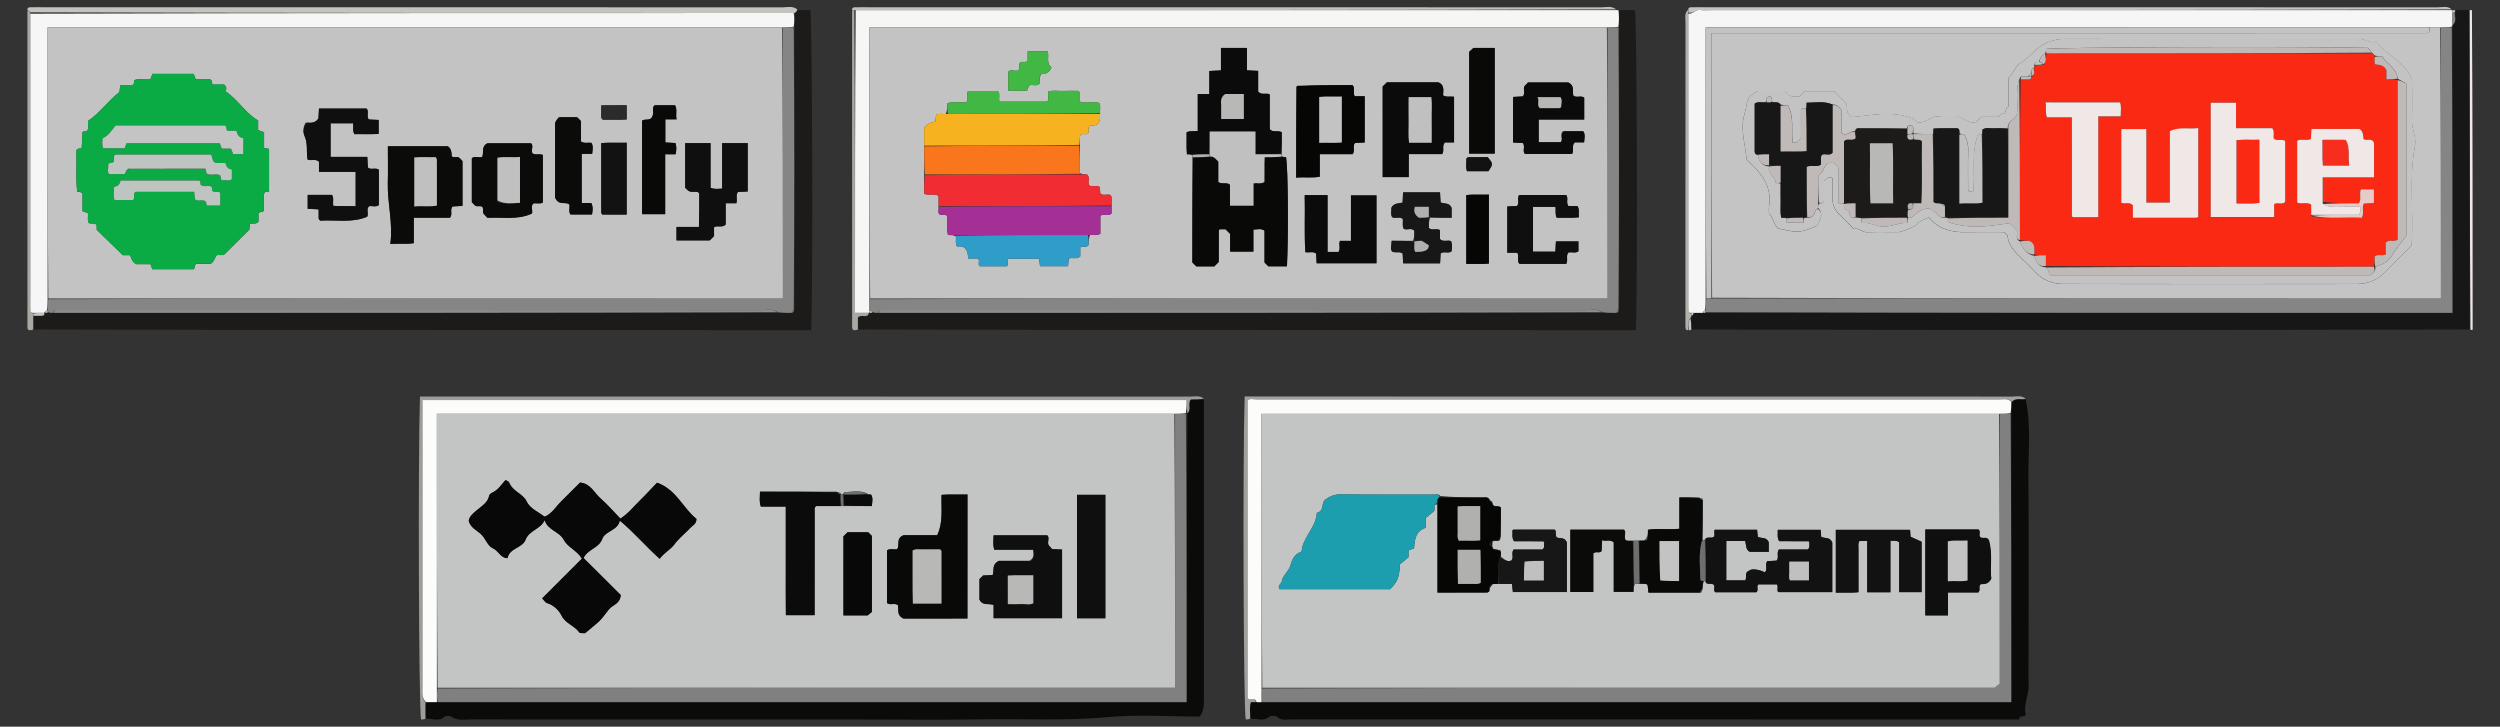 <?xml version="1.0" encoding="utf-8"?>
<!-- Generator: Adobe Adobe Illustrator 24.2.0, SVG Export Plug-In . SVG Version: 6.00 Build 0)  -->
<svg version="1.1" id="Layer_1" xmlns="http://www.w3.org/2000/svg" xmlns:xlink="http://www.w3.org/1999/xlink" x="0px" y="0px"
	 width="867px" height="252px" viewBox="0 0 867 252" style="enable-background:new 0 0 867 252;" xml:space="preserve">
<rect x="0" y="0" width="867" height="252" fill="#333333" stroke="none"/>
<style type="text/css">
	.st0{fill:#EFE8E7;}
	.st1{fill:#1C1B1A;}
	.st2{fill:#181717;}
	.st3{fill:#0B0B0A;}
	.st4{fill:#F6F6F5;}
	.st5{fill:#C5C3BF;}
	.st6{fill:#9F9D99;}
	.st7{fill:#A2A09D;}
	.st8{fill:#C3C0BB;}
	.st9{fill:#A9A8A3;}
	.st10{fill:#B4B1AC;}
	.st11{fill:#868586;}
	.st12{fill:#8D8C8D;}
	.st13{fill:#C3C3C3;}
	.st14{fill:#F7F6F6;}
	.st15{fill:#858585;}
	.st16{fill:#FCFCFB;}
	.st17{fill:#808080;}
	.st18{fill:#C4C4C4;}
	.st19{fill:#C3C4C4;}
	.st20{fill:#090908;}
	.st21{fill:#F22C33;}
	.st22{fill:#F7B31F;}
	.st23{fill:#0C0B0B;}
	.st24{fill:#A43095;}
	.st25{fill:#F9761C;}
	.st26{fill:#060605;}
	.st27{fill:#2E9DC8;}
	.st28{fill:#C0C0C0;}
	.st29{fill:#100F0F;}
	.st30{fill:#41B744;}
	.st31{fill:#131212;}
	.st32{fill:#B0B0AF;}
	.st33{fill:#0AAA45;}
	.st34{fill:#2B2B2A;}
	.st35{fill:#BFB9B8;}
	.st36{fill:#1D9EAE;}
	.st37{fill:#6E6E6E;}
	.st38{fill:#090808;}
	.st39{fill:#B8B8B7;}
	.st40{fill:#BEC4C0;}
	.st41{fill:#FA2913;}
	.st42{fill:#E8CBC8;}
	.st43{fill:#F72E1D;}
</style>
<g>
	<path class="st0" d="M856.51,3.51c0,0,0.5,0,0.75,0c0.25,36.83,0.25,73.67,0.25,110.75c0,0.25-0.5,0.25-0.75,0
		C856.51,77.18,856.51,40.34,856.51,3.51z"/>
	<path class="st1" d="M561.51,3.51c1.83,0,3.67,0,5.5,0c0.71,4.2,0.97,97.29,0.3,111c-89.75,0-179.53,0-269.55-0.25
		c-0.25-1.7-0.25-3.14-0.25-4.19c1.38-1.3,3.34,0.6,4.25-1.56c0.25,0,0.75,0,1,0c0.75,0,1.25,0,2,0c83.75,0,167.25,0,251,0
		c1.75,0,3.25,0,5,0c0.42-0.33,0.58-0.67,0.75-1.25c0-32.75,0-65.25,0-98C561.51,7.18,561.51,5.34,561.51,3.51z"/>
	<path class="st1" d="M276.51,3.51c1.5,0,3,0,4.5,0c0.71,4.2,0.97,97.3,0.3,111c-89.75,0-179.53,0-269.55-0.25
		c-0.25-1.75-0.25-3.25,0-4.75c1.03,0,1.81,0,2.59,0c0.68,0,1.22-0.15,1.41-1c0.25,0,0.75,0,1,0c0.75,0,1.25,0,2,0
		c83.75,0,167.25,0,251,0c1.75,0,3.25,0,5,0c0.42-0.33,0.58-0.67,0.75-1.25c0-32.75,0-65.25,0-98c0-1.75,0-3.25,0.25-4.75
		C276.18,4.18,276.34,3.84,276.51,3.51z"/>
	<path class="st2" d="M856.26,3.51c0.25,36.83,0.25,73.67,0.25,110.75c-89.83,0.25-179.67,0.25-269.75,0
		c-0.25-1.42-0.25-2.58-0.25-4c0-0.25,0-0.75,0.25-0.75c0.42-0.33,0.58-0.67,1-1c1.08,0,1.92,0,3,0c0.25,0,0.75,0,1,0
		c86.32,0,172.39,0,258.75,0c0-33.14,0-66.07,0-99.25c0-0.25,0-0.75,0.25-0.75c1.21-1.23,0.56-2.67,0.75-4.25c0-0.25,0-0.75,0-0.75
		C853.01,3.51,854.51,3.51,856.26,3.51z"/>
	<path class="st3" d="M702.51,138.51c1.91,8.8,0.88,17.71,0.95,26.57c0.16,20.32,0.05,40.64,0.05,60.96c0,3.83-0.09,7.66,0.03,11.49
		c0.1,3.58-1.95,6.91-0.96,10.31c-0.69,1.16-2.45-0.01-2.31,1.67c-84.37,0-168.48,0-252.6-0.03c-1.55,0-3.2,0.54-4.68-0.84
		c-0.54-0.5-2.29-0.54-2.83-0.06c-1.94,1.74-4.13,0.55-6.4,0.67c-0.14-2.09-0.51-3.98,0.03-5.75c0.76,0,1.24,0,1.97,0
		c0.75,0,1.25,0,2,0c86.65,0,173.05,0,259.75,0c0-33.47,0-66.73,0-100.25c0-1.42,0-2.58,0.25-3.75
		C699.2,137.77,701,138.77,702.51,138.51z"/>
	<path class="st3" d="M417.51,138.51c0,34.49,0,68.98,0.01,103.46c0,2.26,0.14,4.51-1.49,6.54c-10.56,0-21.27-0.78-31.83,0.19
		c-14.55,1.34-29.06,0.52-43.59,0.76c-14.82,0.25-29.66,0.05-44.48,0.05c-14.66,0-29.32,0-43.98,0c-14.83,0-29.66,0-44.48,0
		c-14.66,0-29.32,0.03-43.98-0.03c-2.38-0.01-4.86,0.62-7.12-0.91c-0.57-0.39-1.96-0.41-2.4,0c-1.9,1.8-4.12,0.57-6.39,0.69
		c-0.25-2.08-0.25-3.92,0-5.75c1.42,0,2.58,0,4,0c86.65,0,173.05,0,259.75,0c0-33.47,0-66.73,0.25-100c1.58-1.46-0.08-3.55,1.25-5
		C414.54,138.51,416.02,138.51,417.51,138.51z"/>
	<path class="st4" d="M561.26,3.51c0.25,1.83,0.25,3.67,0,5.75c-1.42,0.25-2.58,0.25-4,0.25c-85.32,0-170.38,0-255.75,0
		c0,31.47,0,62.73,0,94.25c0,1.42,0,2.58,0,4c0,0.25,0,0.75-0.25,0.75c-1.71,0-3.16,0-4.75,0c0-35.23,0-70.11,0.25-105
		c88.08,0,175.92,0,263.75,0C560.51,3.51,561.01,3.51,561.26,3.51z"/>
	<path class="st5" d="M276.51,3.26c-0.17,0.58-0.33,0.92-1,1.25c-88.67,0-176.83,0-265-0.25c-0.33-0.42-0.67-0.58-1-0.75
		C9.4,2.88,9.78,2.55,10.3,2.53c1.5-0.05,3-0.02,4.5-0.02c85.47,0,170.95-0.01,256.42,0.04C272.97,2.55,274.83,1.92,276.51,3.26z"/>
	<path class="st6" d="M147.51,243.51c0,1.83,0,3.67,0,5.75c-0.5,0.25-1,0.25-1.5,0.25c-0.78-4.63-1.07-90.71-0.36-112
		c1.42,0,2.88,0,4.33,0c87.58,0,175.16,0,262.74,0.03c1.59,0,3.28-0.53,4.79,0.72c-1.49,0.25-2.97,0.25-4.5,0.25
		c-1.32,1.45,0.33,3.54-1.25,4.75c-0.25-1.71-0.25-3.17-0.25-4.51c-88.56,0-176.77,0-265,0c0,7.23,0,14.22,0,21.22
		c0,26.15,0,52.31,0,78.46C146.51,240.18,146.18,242.01,147.51,243.51z"/>
	<path class="st7" d="M702.51,138.26c-1.51,0.52-3.31-0.49-4.75,1c-1.59-1.2-3.11-0.73-4.54-0.73c-85.79-0.03-171.59-0.03-257.38,0
		c-1.1,0-2.32-0.5-3.18,0.31c0,34.58,0,69.02,0,103.31c0.9,0.89,2.63-0.57,2.85,1.35c-0.48,0-0.96,0-1.72,0
		c-0.55,1.77-0.17,3.66-0.28,5.75c-0.5,0.25-1,0.25-1.5,0.25c-0.78-4.63-1.07-90.67-0.36-112c1.42,0,2.88,0,4.33,0
		c87.25,0,174.49,0,261.74,0.03C699.31,137.53,701,137.01,702.51,138.26z"/>
	<path class="st5" d="M585.51,3.51c-0.11-0.63,0.27-0.96,0.79-0.98c1.5-0.05,3-0.02,4.5-0.02c84.81,0,169.61-0.01,254.42,0.04
		c1.75,0,3.61-0.63,5.04,0.71C764.7,3.51,679.4,3.51,594.09,3.51c-1.5,0-3.03,0.18-4.49-0.05c-1.59-0.25-2.53,1.52-4.09,0.8
		C585.51,4.01,585.51,3.51,585.51,3.51z"/>
	<path class="st8" d="M560.51,3.26c-87.83,0.25-175.67,0.25-264,0.25c-0.5,0-1,0-1,0c-0.11-0.63,0.27-0.96,0.79-0.98
		c1.5-0.05,3-0.02,4.5-0.02c84.81,0,169.61-0.01,254.42,0.04C556.97,2.55,558.83,1.92,560.51,3.26z"/>
	<path class="st9" d="M295.51,3.76c0-0.25,0.5-0.25,0.75-0.25c0.25,34.89,0.25,69.77,0.25,105c1.59,0,3.04,0,4.75,0
		c-0.41,2.16-2.37,0.26-3.75,1.56c0,1.04,0,2.49,0,4.19c-0.5,0.25-1,0.25-1.51,0.25c-0.11-0.11-0.24-0.22-0.33-0.35
		c-0.08-0.13-0.15-0.29-0.15-0.43C295.51,77.15,295.51,40.58,295.51,3.76z"/>
	<path class="st9" d="M9.51,3.76c0.33-0.08,0.67,0.08,1,0.75c0,33.24,0,65.98,0,98.72c0,1.5-0.03,2.99,0.02,4.49
		c0.02,0.52,0.35,0.9,0.98,1.04c0,0.25,0,0.75,0,0.75c0,1.5,0,3,0,4.75c-0.5,0.25-1,0.25-1.51,0.25c-0.11-0.11-0.24-0.22-0.33-0.35
		c-0.08-0.13-0.15-0.29-0.15-0.43C9.51,77.15,9.51,40.58,9.51,3.76z"/>
	<path class="st10" d="M585.26,3.51c0.25,0,0.25,0.5,0.25,1c0,33.24,0,65.98,0,98.72c0,1.5-0.03,2.99,0.02,4.49
		c0.02,0.52,0.35,0.9,0.98,1.04c0,0.25,0,0.75,0,0.75s0,0.5-0.25,0.75c-1.21,1.48-0.56,2.92-0.75,4.25
		c-0.63,0.11-0.96-0.27-0.98-0.79c-0.06-1.16-0.02-2.33-0.02-3.5c0-34.14-0.01-68.28,0.02-102.42
		C584.54,6.37,584.06,4.85,585.26,3.51z"/>
	<path class="st5" d="M585.76,114.51c-0.06-1.33-0.71-2.77,0.5-4c0.25,1.17,0.25,2.33,0.25,3.75
		C586.51,114.51,586.01,114.51,585.76,114.51z"/>
	<path class="st5" d="M851.26,3.51c0.25,0,0.25,0.5,0,0.75s-0.75,0.25-0.75,0s0-0.75,0-0.75S851.01,3.51,851.26,3.51z"/>
	<path class="st11" d="M301.51,107.51c0-1.17,0-2.33,0.25-3.75c85.32-0.25,170.38-0.25,255.75-0.25c0-31.47,0-62.73,0-94
		c1.17,0,2.33,0,3.75,0c0.25,32.5,0.25,65,0,97.75c-0.42,0.58-0.58,0.92-0.75,1.25c-1.5,0-3,0-4.75-0.25
		c-1.93-1.34-3.79-0.71-5.54-0.71c-80.14-0.04-160.28-0.04-240.42-0.04c-1.5,0-3-0.03-4.5,0.02c-0.52,0.02-0.91,0.35-0.79,0.98
		c-0.5,0-1,0-1.75-0.25C302.18,107.84,301.84,107.68,301.51,107.51z"/>
	<path class="st12" d="M304.76,108.51c-0.36-0.63,0.02-0.96,0.54-0.98c1.5-0.05,3-0.02,4.5-0.02c80.14,0,160.28-0.01,240.42,0.04
		c1.75,0,3.61-0.63,5.29,0.71C472.01,108.51,388.51,108.51,304.76,108.51z"/>
	<path class="st13" d="M301.51,107.76c0.33-0.08,0.67,0.08,1,0.5c0,0.25-0.5,0.25-0.75,0.25S301.51,108.01,301.51,107.76z"/>
	<path class="st12" d="M560.76,108.51c-0.08-0.33,0.08-0.67,0.5-1C561.34,107.84,561.18,108.18,560.76,108.51z"/>
	<path class="st14" d="M11.51,108.51c-0.63,0.11-0.96-0.27-0.98-0.79c-0.05-1.49-0.02-2.99-0.02-4.49c0-32.74,0-65.48,0-98.47
		c88.17-0.25,176.33-0.25,264.75-0.25c0.25,1.5,0.25,3,0,4.75c-1.42,0.25-2.58,0.25-4,0.25c-84.98,0-169.72,0-254.75,0
		c0,31.47,0,62.73,0,94.25c0,1.42,0,2.58-0.25,3.75c-0.42,0.33-0.58,0.67-1,1C13.84,108.51,12.68,108.51,11.51,108.51z"/>
	<path class="st11" d="M16.51,107.51c0-1.17,0-2.33,0.25-3.75c84.98-0.25,169.72-0.25,254.75-0.25c0-31.47,0-62.73,0-94
		c1.17,0,2.33,0,3.75,0c0.25,32.5,0.25,65,0,97.75c-0.42,0.58-0.58,0.92-0.75,1.25c-1.5,0-3,0-4.75-0.25
		c-1.93-1.34-3.79-0.71-5.54-0.71c-80.14-0.04-160.28-0.04-240.42-0.04c-1.5,0-3-0.03-4.5,0.02c-0.52,0.02-0.91,0.35-0.79,0.98
		c-0.5,0-1,0-1.75-0.25C16.51,108.01,16.51,107.51,16.51,107.51z"/>
	<path class="st12" d="M18.76,108.51c-0.36-0.63,0.02-0.96,0.54-0.98c1.5-0.05,3-0.02,4.5-0.02c80.14,0,160.28-0.01,240.42,0.04
		c1.75,0,3.61-0.63,5.29,0.71C186.01,108.51,102.51,108.51,18.76,108.51z"/>
	<path class="st5" d="M11.51,108.76c1.17-0.25,2.33-0.25,3.75-0.25c0.31,0.85-0.23,1.01-0.91,1c-0.78-0.01-1.56,0-2.59,0
		C11.51,109.51,11.51,109.01,11.51,108.76z"/>
	<path class="st13" d="M16.26,107.51c0.25,0,0.25,0.5,0.25,0.75s-0.5,0.25-0.75,0.25C15.68,108.18,15.84,107.84,16.26,107.51z"/>
	<path class="st12" d="M274.76,108.51c-0.08-0.33,0.08-0.67,0.5-1C275.34,107.84,275.18,108.18,274.76,108.51z"/>
	<path class="st14" d="M850.26,3.51c0.25,0,0.25,0.5,0.25,1c0,1.67,0,2.83,0,4c0,0,0,0.5-0.25,0.75c-1.42,0.25-2.58,0.25-4,0.25
		s-2.58,0-4,0c-83.65,0-167.05,0-250.75,0c0,31.47,0,62.73,0,94.25c0,1.42,0,2.58-0.25,3.75c-0.42,0.33-0.58,0.67-0.75,1
		c-0.83,0-1.67,0-3,0c-0.5,0-1,0-1,0c-0.63,0.11-0.96-0.27-0.98-0.79c-0.05-1.49-0.02-2.99-0.02-4.49c0-32.74,0-65.48,0-98.47
		c1.56,0.22,2.5-1.55,4.09-1.3c1.46,0.23,2.99,0.05,4.49,0.05C679.4,3.51,764.7,3.51,850.26,3.51z"/>
	<path class="st15" d="M591.51,107.51c0-1.17,0-2.33,0.25-3.75c0.75-0.25,1.25-0.25,2-0.25c84.32,0,168.39,0,252.75,0
		c0-31.47,0-62.73,0-94c1.17,0,2.33,0,3.75,0c0.25,32.93,0.25,65.86,0.25,99c-86.36,0-172.43,0-258.75-0.25
		C591.51,108.01,591.51,107.51,591.51,107.51z"/>
	<path class="st15" d="M850.76,8.51c-0.25-1.17-0.25-2.33-0.25-3.75c0-0.25,0.5-0.25,0.75-0.25C851.32,5.84,851.97,7.27,850.76,8.51
		z"/>
	<path class="st5" d="M591.26,107.51c0.25,0,0.25,0.5,0.25,0.75s-0.5,0.25-0.75,0.25C590.68,108.18,590.84,107.84,591.26,107.51z"/>
	<path class="st5" d="M586.51,108.76c0-0.25,0.5-0.25,0.75-0.25c0.08,0.33-0.08,0.67-0.5,1
		C586.51,109.51,586.51,109.01,586.51,108.76z"/>
	<path class="st16" d="M435.76,243.51c-0.48-1.92-2.21-0.46-3.1-1.35c0-34.29,0-68.73,0-103.31c0.87-0.81,2.09-0.31,3.18-0.31
		c85.79-0.03,171.59-0.03,257.38,0c1.43,0,2.95-0.48,4.29,0.73c0,1.42,0,2.58-0.25,4c-1.42,0.25-2.58,0.25-4,0.25
		c-85.32,0-170.39,0-255.75,0c0,31.8,0,63.4,0,95.25c0,1.75,0,3.25,0,4.75C437.01,243.51,436.51,243.51,435.76,243.51z"/>
	<path class="st17" d="M693.51,143.51c1.17,0,2.33,0,3.75,0c0.25,33.27,0.25,66.53,0.25,100c-86.7,0-173.1,0-259.75,0
		c-0.25-1.5-0.25-3,0-4.75c84.97-0.25,169.69-0.25,253.97-0.25c0.85-0.68,1.36-1.09,1.78-1.42
		C693.51,205.77,693.51,174.64,693.51,143.51z"/>
	<path class="st16" d="M147.76,243.51c-1.58-1.5-1.25-3.33-1.25-5.08c-0.01-26.15,0-52.31,0-78.46c0-6.99,0-13.99,0-21.22
		c88.23,0,176.44,0,265,0c0,1.34,0,2.8-0.25,4.51c-1.42,0.25-2.58,0.25-4,0.25c-85.32,0-170.39,0-255.75,0c0,31.8,0,63.4,0,95.25
		c0,1.75,0,3.25,0,4.75C150.34,243.51,149.18,243.51,147.76,243.51z"/>
	<path class="st17" d="M151.76,243.51c-0.25-1.5-0.25-3,0-4.75c85.32-0.25,170.39-0.25,255.75-0.25c0-31.8,0-63.4,0-95
		c1.17,0,2.33,0,3.75,0c0.25,33.27,0.25,66.53,0.25,100C324.81,243.51,238.41,243.51,151.76,243.51z"/>
	<path class="st13" d="M557.26,9.51c0.25,31.27,0.25,62.53,0.25,94c-85.37,0-170.43,0-255.75,0c-0.25-31.27-0.25-62.53-0.25-94
		C386.88,9.51,471.94,9.51,557.26,9.51z M496.01,75.51c2.44,0,4.89,0,7.41,0c0-1.43,0-2.54,0-3.39c-0.78-1.99-2.62-1.31-3.83-1.95
		c-0.06-1.17-0.12-2.29-0.19-3.47c-4.35,0-8.57,0-12.81,0c-0.06,1.3-0.12,2.42-0.18,3.57c-1.49,0.29-3.06,0.18-3.87,1.78
		c0.05,1.04-0.32,2.19,0.24,3.25c1.18,0.67,2.65-0.4,3.71,0.66c0.16,1.15-0.3,2.32,0.34,3.41c1.16,0.57,2.64-0.53,3.68,0.66
		c0,1.17,0,2.32-0.5,3.48c-2.45,0-4.9,0-7.36,0c-0.08,1.58-0.52,2.86,0.13,3.72c1.36,0.63,2.58-0.19,3.67,0.7
		c0.05,1.07,0.1,2.19,0.16,3.39c4.35,0,8.57,0,12.82,0c0.07-1.31,0.13-2.43,0.18-3.44c1.26-0.9,2.75,0.24,3.84-0.78
		c0.03-1.14,0.32-2.27-0.24-3.47c-1.12-0.53-2.59,0.47-3.83-0.73c0-0.97,0-2.09,0-3.11c-1.32-0.73-2.8,0.34-3.86-0.76
		C495.51,77.83,495.51,76.67,496.01,75.51z M331.51,82.01c0.14,1.11-0.34,2.29,0.41,3.49c2.99-0.46,3.78,1.49,3.83,4.14
		c1.33,0,2.44,0,3.49,0c0.64,0.99-0.25,2.18,0.52,2.7c3.37,0,6.48,0,9.47,0c0.64-0.98-0.27-2.18,0.51-2.64c3.76,0,7.21,0,10.63,0
		c0.11,0.97,0.21,1.76,0.31,2.61c3.29,0,6.52,0,9.72,0c0.09-0.99,0.17-1.78,0.24-2.6c1.28-0.6,2.74,0.39,4-0.79c0-0.98,0-2.1,0-3.09
		c0.98-0.71,2.18,0.21,2.87-0.83c0-1.16,0-2.33,0.5-3.49c1.1-0.12,2.24,0.29,3.6-0.44c0-2.06,0-4.27,0-6.31
		c1.45-0.64,2.88,0.36,3.9-0.76c0-0.86,0-1.67,0-2.99c-0.12-1.1,0.29-2.24-0.29-3.31c-1.15-0.63-2.58,0.41-3.65-0.61
		c-0.05-0.79-0.1-1.57-0.14-2.22c-1.3-0.84-2.73,0.19-3.72-0.65c-0.64-1.25,0.47-2.7-0.75-3.71c-0.83,0-1.65,0-2.46-0.5
		c0-3.17,0-6.33,0-10c0.12-1.1-0.31-2.26,0.28-3.29c0.84-0.59,2.01,0.31,2.71-0.69c0.19-0.76-0.3-1.62,0.33-2.33
		c0.95-0.51,2.16,0.18,3.08-0.97c0.85-1.08,0.46-2.14,0.61-3.71c-0.13-1.11,0.33-2.28-0.31-3.33c-2.22-0.55-4.55,0.31-6.66-0.45
		c-0.18-1.35,0.31-2.52-0.45-3.72c-1.74,0-3.55-0.06-5.35,0.02c-1.75,0.08-3.56-0.34-5.2,0.22c-0.19,1.39,0.31,2.57-0.3,3.51
		c-5.65,0-11.2,0-16.7,0c-0.18-1.36,0.28-2.53-0.3-3.5c-3.64,0-7.2,0-10.7,0c-0.18,1.36,0.28,2.53-0.34,3.58
		c-2.22,0.56-4.56-0.32-6.7,0.47c0,1.38,0,2.54-0.5,3.7c-1.09,0.11-2.23-0.28-3.37,0.31c-0.07,0.74-0.15,1.51-0.23,2.28
		c-2.16,0.53-2.16,0.53-3.91,2.08c0,2.11,0,4.22,0,6.83c0,3.17,0,6.33,0,10c0,2.11,0,4.23,0,6.2c1.83,0.7,3.57-0.27,5,0.75
		c0,1.23,0,2.39,0,4.05c0.13,0.77-0.3,1.61,0.24,2.26c0.86,0.63,2.03-0.27,2.72,0.69c0.22,2.18-0.29,4.43,0.31,6.55
		C329.89,81.51,330.7,81.51,331.51,82.01z M413.51,54.01c0,0,0,0.5,0,1c0,12.12,0,24.23,0,36c0.7,0.7,1.05,1.05,1.37,1.37
		c2.15,0,4.27,0,6.25,0c0.48-0.48,0.83-0.83,1.54-1.54c0-3.43,0-7.22,0.02-11c0-0.11,0.23-0.22,0.34-0.33c0.67,0,1.34,0,1.99,0
		c0.48,0.48,0.95,0.95,1.6,1.6c0,1.94,0,4.07,0,6.15c2.75,0,5.32,0,8.06,0c0-2.7,0-5.15,0-7.63c1.42-0.05,2.71-0.52,3.86,0.38
		c0,3.72,0,7.38,0,11.02c0.49,0.49,0.96,0.96,1.33,1.33c2.23,0,4.35,0,6.45,0c0.56-11.13,0.38-33.82-0.3-37.85c-0.5,0-1,0-1.5-0.5
		c0,0,0-0.5,0-1c0-2.45,0-4.9,0-7.15c-1.48-0.8-2.96,0.29-4.18-1.05c0-3.95,0-8.06,0-12.05c-1.32-0.7-2.8,0.4-4.02-0.99
		c0-2.27,0-4.71,0-7.18c-1.3-0.07-2.42-0.12-3.88-0.19c0-2.67,0-5.25,0-7.77c-3.12,0-5.9,0-9.02,0c0,2.68,0,5.26,0,7.79
		c-1.46,0.07-2.58,0.13-4.03,0.21c0,2.72,0,5.29,0,8.01c-1.46,0-2.58,0-4.02,0c0,4.4,0,8.63,0,12.79c-1.44,0.24-2.62-0.21-3.88,0.49
		c0.09,2.49-0.13,5.06,0.14,7.6C412.51,53.51,413.01,53.51,413.51,54.01z M479.51,39.01c0,7.45,0,14.9,0,22.41c3.12,0,5.91,0,9.04,0
		c0-2.66,0-5.24,0-7.97c4.13,0,7.92,0,11.57,0c0.93-1.3-0.23-2.8,0.98-4.05c0.97,0,2.08,0,3.16,0c0-5.41,0-10.65,0-15.84
		c-1.36-0.2-2.54,0.27-3.82-0.49c0.11-1.64,0.53-3.59-1.57-4.51c-6,0-11.98,0-17.9,0c-0.53,0.52-1,0.99-1.47,1.45
		C479.51,32.68,479.51,35.34,479.51,39.01z M449.51,30.01c0,10.44,0,20.89,0,31.6c2.89-0.29,5.47,0.18,8.19-0.33
		c0-2.75,0-5.2,0-7.81c3.97,0,7.75,0,11.41,0c0.94-1.29-0.18-2.79,0.81-3.88c1.13-0.06,2.26-0.12,3.36-0.18c0-5.4,0-10.63,0-16.03
		c-1.35,0-2.47,0-3.48,0c-0.75-1.32,0.35-2.81-0.78-3.86C462.66,29.51,456.34,29.51,449.51,30.01z M468.51,77.01
		c0,2.12,0,4.25,0,6.53c-1.47,0-2.59,0-3.81,0c-0.55,1.33,0.33,2.78-0.53,3.84c-1.2,0-2.31,0-3.78,0c0-6.7,0-13.28,0-19.7
		c-2.81,0-5.26,0-7.92,0c0.17,6.72-0.2,13.29,0.23,19.78c1.46,0.21,2.65-0.34,3.73,0.44c0.06,1.11,0.12,2.24,0.18,3.39
		c7.04,0,13.94,0,20.75,0c0-8.01,0-15.79,0-23.53c-3.06,0-5.96,0-8.85,0C468.51,70.68,468.51,73.34,468.51,77.01z M542.01,45.51
		c-1.3,1.08,0.33,2.95-0.79,3.81c-2.73,0-5.17,0-7.6,0c0-2.64,0-5.09,0-7.86c5.33,0,10.56,0,15.78,0c0-2.78,0-5.23,0-7.59
		c-1.24-0.89-2.73,0.24-3.81-0.76c-0.3-1.53,0.55-3.42-1.7-4.5c-4.48,0-9.25,0-14.01,0c-0.43,0.72-1.36,0.98-1.39,1.99
		c-0.03,0.94,0.39,1.97-0.38,2.84c-1.11,0.06-2.23,0.12-3.39,0.19c0,5.37,0,10.59,0,15.8c1.33,0.07,2.44,0.13,3.44,0.19
		c0.87,1.3-0.29,2.79,0.69,3.77c5.55,0,10.99,0,16.34,0c0.83-1.27-0.33-2.77,0.95-4.01c0.95,0,2.07,0,3.22,0
		c0.11-1.42,0.5-2.7-0.31-3.86C547,45.51,545,45.51,542.01,45.51z M530.01,91.51c4.45,0,8.89,0,13.14,0
		c0.81-1.48-0.28-2.96,0.85-3.99c1.16-0.17,2.34,0.37,3.39-0.37c0-1.14,0-2.25,0-3.43c-2.68,0-5.25,0-7.8,0
		c-0.07,1.33-0.14,2.45-0.2,3.56c-2.73,0-5.3,0-7.75,0c0-5.34,0-10.45,0-15.54c2.71,0,5.28,0,7.79,0c0.22,1.35-0.23,2.52,0.47,3.78
		c2.49-0.09,5.06,0.14,7.65-0.15c-0.2-1.49,0.3-2.68-0.5-3.9c-1.03,0-2.15,0-3.14,0c-0.95-1.3,0.16-2.78-0.79-3.85
		c-5.48,0-10.92,0-16.28,0c-0.89,1.24,0.25,2.73-0.76,3.82c-1.14,0.05-2.25,0.11-3.36,0.16c0,5.42,0,10.64,0,16.04
		c1.34,0,2.46,0,3.48,0c0.76,1.32-0.33,2.81,0.77,3.87C527.68,91.51,528.35,91.51,530.01,91.51z M509.51,31.01
		c0,7.44,0,14.87,0,22.25c3.21,0,6.11,0,8.86,0c0-12.34,0-24.44,0-36.64c-2.58,0-5.03,0-7.4,0c-0.53,0.49-1.01,0.94-1.46,1.36
		C509.51,22.03,509.51,26.02,509.51,31.01z M508.51,80.01c0,3.78,0,7.56,0,11.53c2.9-0.11,5.47,0.12,7.83-0.14
		c0-8.19,0-15.96,0-23.91c-2.73,0.1-5.3-0.13-7.83,0.15C508.51,71.7,508.51,75.35,508.51,80.01z M361.01,25.51
		c1.63,0.27,2.86-0.23,3.63-2.17c-1.94-1.35-0.72-3.68-1.31-5.61c-2.32,0-4.54,0-6.93,0c0,1.33,0,2.45,0,3.42
		c-0.96,0.79-2.16-0.18-2.83,0.79c-0.27,0.8,0.32,1.68-0.43,2.47c-1.1,0.49-2.55-0.49-3.47,0.42c0,2.29,0,4.4,0,6.59
		c2.26,0,4.37,0,6.5,0c0.23-0.6,0.45-1.17,0.67-1.73c1.15-0.62,2.62,0.45,3.67-0.66C360.51,27.99,360.51,27,361.01,25.51z
		 M511.01,54.51c-0.77,0.14-1.63-0.32-2.45,0.4c0,1.5-0.32,3.08,0.18,4.46c2.69,0,5.12,0,7.45,0c1.64-2.54,1.64-2.54-0.24-4.87
		C514.64,54.51,513.33,54.51,511.01,54.51z"/>
	<path class="st13" d="M271.26,9.51c0.25,31.27,0.25,62.53,0.25,94c-85.03,0-169.77,0-254.75,0c-0.25-31.27-0.25-62.53-0.25-94
		C101.54,9.51,186.28,9.51,271.26,9.51z M91.51,70.01c0.14-1.12-0.34-2.3,0.35-3.39c0.56-0.18,1.32,0.05,1.45-0.24
		c0-5.23,0-10.01,0-14.73c-0.66-0.14-1.12-0.23-1.73-0.36c0-1.82,0-3.61,0-5.4c-0.73-0.27-1.31-0.48-2.06-0.76c0-1.05,0-2.17,0-3.32
		c-4.33-2.51-6.77-6.95-11.1-10.01c-0.28-0.41,0.65-1.61-0.75-2.47c-1.15,0-2.6,0-4.04,0c-0.14-0.77,0.04-1.51-0.88-1.85
		c-1.51,0-3.16,0-4.89,0c-0.22-0.59-0.43-1.17-0.67-1.85c-4.74,0-9.53,0-14.3,0c-0.25,0.61-0.48,1.18-0.72,1.75
		c-1.85,0.5-3.87-0.31-5.63,0.44c-0.04,0.76,0.11,1.29-0.73,1.79c-1.15,0-2.6,0-4.11,0c-0.11,0.95-0.2,1.74-0.26,2.28
		c-4.04,3.19-6.9,7.37-10.85,10.02c-0.27,1.38,0.42,2.6-0.44,3.51c-0.57,0.12-1.02,0.21-1.5,0.31c-0.11,2.02-0.22,3.93-0.32,5.76
		c-0.82,0.09-1.37-0.13-1.83,0.67c0.18,4.63-0.27,9.52,0.27,14.37c0.85,0,1.36-0.07,1.86,0.73c0,1.83,0,3.95,0,6
		c0.76,0.26,1.34,0.46,1.86,0.64c0.17,1.24-0.31,2.42,0.32,3.44c0.86,0.55,2.07-0.37,2.73,0.81c0,0.62,0,1.28,0,1.53
		c3,2.92,5.78,5.63,9.06,8.82c0.31,0,1.44,0,2.5,0c0.52,1.18,0.71,2.36,2.17,3.12c1.43,0,3.22,0,4.94,0
		c0.26,0.76,0.47,1.34,0.61,1.75c4.94,0,9.73,0,14.46,0c0.35-0.69,0.05-1.48,0.82-1.85c1.61,0,3.27,0,4.89,0
		c1.29-0.63,1.39-2.08,2.23-3.06c0.99,0,1.97,0,2.37,0c3.08-3.06,5.83-5.8,8.88-8.83c0.03-0.27,0.12-1.05,0.22-1.9
		c0.86-0.58,2.05,0.3,2.95-0.86c0-0.89,0-2.01,0-3c0.68-0.51,1.51-0.13,1.88-0.86C91.51,72.34,91.51,71.68,91.51,70.01z
		 M143.51,80.01c0-1.46,0-2.92,0-4.52c4.46,0,8.58,0,12.56,0c0.99-1.28-0.13-2.78,0.86-3.9c1.09-0.06,2.21-0.12,3.46-0.19
		c0-5.24,0-10.35,0-15.52c-0.42-0.42-0.81-1.04-1.38-1.32c-0.69-0.34-1.63,0.28-2.37-0.39c0.02-1.51-0.31-2.86-1.38-3.45
		c-7.15,0-13.92,0-20.75,0c0,4.37,0.09,8.52-0.02,12.67c-0.18,7.02,1.86,13.89,0.88,21.21c3.02-0.26,5.6,0.15,8.14-0.28
		C143.51,83.01,143.51,82.01,143.51,80.01z M106.01,42.51c-1,1.51-0.93,3.48-0.37,4.72c1.21,2.66,0.54,5.39,1.03,8.11
		c1.24,0.57,2.7-0.4,3.96,0.75c0,0.99,0,2.1,0,3.56c4.4,0,8.65,0,12.72,0c0,4.12,0,7.91,0,11.9c-2.73-0.13-5.3,0.1-7.79-0.15
		c-0.2-1.52,0.29-2.7-0.41-3.79c-2.78,0-5.56,0-8.44,0c0,1.67,0,3.24,0,4.81c1.32,0.07,2.44,0.14,3.8,0.21
		c0,0.75-0.03,1.39,0.01,2.02c0.03,0.63-0.23,1.34,0.55,1.89c5.36-0.35,10.95,0.88,16.27-1.35c0.63-1.15-0.47-2.64,0.67-3.66
		c1.16-0.17,2.35,0.38,3.39-0.37c0-4.13,0-8.24,0-12.27c-1.23-0.89-2.72,0.22-3.81-0.76c-0.06-1.13-0.12-2.25-0.2-3.7
		c-4.37,0-8.61,0-12.73,0c0-4.12,0-7.9,0-11.65c2.72,0,5.28,0,7.8,0c0.21,1.35-0.25,2.53,0.46,3.77c2.82-0.07,5.73,0.11,8.41-0.1
		c0-1.89,0-3.34,0-4.83c-1.3-0.06-2.42-0.11-3.44-0.16c-0.91-1.26,0.21-2.75-0.74-3.79c-5.49,0-10.94,0-16.52,0
		c-0.07,1.23-0.13,2.35-0.19,3.43C109.6,42.34,108.45,42.78,106.01,42.51z M241.01,66.51c0.46,0.06,1.02-0.22,1.5,0.62
		c0,1.7,0.01,3.68,0,5.65c-0.02,1.92-0.07,3.84-0.11,5.91c-2.88,0-5.33,0-7.78,0c0,1.63,0,3.08,0,4.67c3.88,0,7.66,0,11.53,0
		c0.37-0.37,0.84-0.84,1.49-1.49c0-0.94,0-2.06,0-3.08c1.32-0.76,2.81,0.32,4.04-0.94c0-2.31,0-4.76,0-7.37c1.28,0,2.4,0,3.69,0
		c0.45-1.33-0.34-2.76,0.54-3.91c1.11-0.06,2.23-0.12,3.41-0.18c0-5.69,0-11.25,0-16.78c-2.98,0-5.76,0-8.87,0
		c0,5.34,0,10.58,0,15.79c-1.46,0.07-2.59,0.3-4.02-0.28c0-5.12,0-10.35,0-15.5c-3.12,0-5.9,0-8.79,0c0,5.24,0,10.35,0,15.48
		C238.32,65.71,238.79,66.75,241.01,66.51z M167.51,74.01c0.47,0.47,0.94,0.94,1.54,1.54c5.01-0.36,10.26,0.87,15.41-1.48
		c0.45-1-0.58-2.47,0.51-3.53c1.12-0.18,2.29,0.28,3.29-0.29c0-5.62,0-11.18,0-16.52c-1.34-0.52-2.53,0.18-3.64-0.58
		c-0.55-1.12,0.55-2.6-0.45-3.47c-5.31,0-10.41,0-15.09,0c-2.35,1.17-1.15,3.17-1.85,4.75c-1.13,0.44-2.58-0.49-3.6,0.46
		c0,5.16,0,10.27,0,15.25c0.36,0.36,0.63,0.57,0.82,0.83c0.61,0.82,1.49,0.45,2.27,0.55C167.65,71.64,167.53,72.36,167.51,74.01z
		 M228.01,36.51c-0.33,0-0.67,0-1.03,0c-1.09,1.07,0,2.55-0.78,3.9c-0.57,1.63-2.55,0.66-3.54,1.43c0,10.92,0,21.7,0,32.43
		c2.73,0,5.29,0,8.02,0c0-7.03,0-13.81,0-20.77c1.29,0,2.41,0,3.6,0c0.32-1.42,0.39-2.66-0.05-3.9c-1.24-0.07-2.36-0.13-3.5-0.2
		c0-2.71,0-5.28,0-8.02c1.34,0,2.46,0,3.92,0c-0.45-1.74,0.33-3.37-0.56-4.88C232.34,36.51,230.68,36.51,228.01,36.51z
		 M192.51,43.01c0,8.77,0,17.54,0,25.48c1.25,3.05,3.72,1.25,4.96,2.44c0.23,1.26-0.37,2.46,0.39,3.46c2.5,0,4.95,0,7.45,0
		c0.27-1.37,0.41-2.62-0.23-3.99c-1.12,0-2.24,0-3.33,0c0-5.74,0-11.29,0-17.02c1.35,0,2.46,0,3.62,0c0.13-1.43,0.5-2.7-0.28-3.85
		c-1.18-0.15-2.36,0.32-3.59-0.44c0-2.37,0-4.82,0-7.09c-0.52-0.52-0.87-0.87-1.35-1.35c-1.98,0-4.1,0-6.25,0
		C193.45,41.07,192.98,41.54,192.51,43.01z M208.51,72.01c0.15,0.78-0.34,1.65,0.37,2.41c2.76,0,5.54,0,8.46,0
		c0-8.31,0-16.53,0-24.92c-3.07,0.08-5.97-0.11-8.83,0.13C208.51,57.05,208.51,64.03,208.51,72.01z M208.51,40.01
		c0.06,0.46-0.21,1.01,0.62,1.5c2.62-0.06,5.51,0.1,8.2-0.09c0-1.88,0-3.33,0-4.93c-3.07,0.06-5.96-0.05-8.83,0.06
		C208.51,37.68,208.51,38.35,208.51,40.01z"/>
	<path class="st18" d="M846.26,9.51c0.25,31.27,0.25,62.53,0.25,94c-84.36,0-168.43,0-252.75-0.25c-0.25-30.7-0.25-61.14-0.25-91.75
		c82.96,0,165.58,0,248.21-0.01c0.15,0,0.31-0.07,0.43-0.15c0.14-0.09,0.24-0.23,0.36-0.35c0-0.5,0-1,0-1.5
		C843.68,9.51,844.84,9.51,846.26,9.51z M631.01,70.51c0.47-0.06,1.02,0.22,1.53-0.67c0-2.14,0-4.59,0-7.03
		c0.94-0.49,1.29-1.81,2.97-1c0,2.08,0.1,4.37-0.03,6.65c-0.14,2.44,0.78,4.34,2.46,5.99c1.66,1.63,3.3,3.29,4.98,4.98
		c1.69-0.5,2.83,1.17,4.5,1.12c3.66-0.12,7.33-0.03,10.99-0.04c0.97,0,5.35-1.71,5.98-2.42c1.21-1.36,2.79-2.02,4.58-2.64
		c3.28,4.03,7.75,5.2,12.78,5.09c4.47-0.1,8.95-0.02,13.24-0.02c0.53,0.53,1.15,0.86,1.19,1.24c0.36,3.49,2.62,5.73,4.98,7.95
		c1.58,1.48,3.11,3.01,4.59,4.59c2.65,2.82,5.99,4.18,9.75,4.19c33.98,0.05,67.96,0.04,101.94,0.01c3.78,0,7.07-1.39,9.76-4.17
		c3.01-3.11,6.11-6.14,9.11-9.14c0.84-11.55-1.01-23.14,1.19-34.58c0.61-3.18-1.23-5.96-1.08-9.09c0.23-4.82,0.06-9.66,0.06-13.95
		c-2.49-6.25-8.73-8.21-12.42-13.13c-2.08,0.88-3.77-1.01-5.88-0.93c-2.16,0.08-4.33,0.02-6.5,0.02c-10.33,0-20.65,0-30.98,0
		c-21.49,0-42.97,0.03-64.46-0.03c-3.3-0.01-6.31,0.91-8.85,2.75c-2.34,1.69-4.11,4.11-6.69,5.6c-2.04,1.17-2.39,3.82-4.24,5.22
		c0,3.33,0,6.66,0,9.99c-1.1,0.45-0.71,1.76-1.42,2.42c-0.97-0.19-1.51,0.45-2.06,1.06c-2,0-4,0-5.23,0
		c-1.84,0.42-1.99,2.07-3.44,2.03c-1.79-0.13-3.16-1.22-4.65-2.03c-2.5,0-5.03,0.24-7.49-0.07c-2.65-0.33-4.18,2.3-7.05,2.03
		c-0.6-0.52-1.45-1.24-1.49-1.28c-7.8-3.09-14.85-1.12-21.15-0.61c-2.74-1.28-1.65-3.25-2.14-4.71c-1.41-1.41-2.83-2.83-4.24-4.24
		c-3.45,0-6.9,0-10.23,0c-0.7,0.7-1.29,1.29-1.88,1.88c-1.12-0.14-2.29,0.33-3.87-0.64c-0.15-0.2-0.65-0.86-0.99-1.31
		c-3.29,0-6.27,0-9.26,0c-2.1,0.74-3.85,2.11-4.08,4.25c-0.26,2.38-1.26,4.54-1.4,6.98c-0.26,4.28,0.99,8.31,1.31,12.44
		c0.63,0.63,1.21,1.23,1.81,1.81c4.14,3.96,6.96,8.44,5.99,14.52c-0.13,0.81-0.02,1.66-0.02,2.43c1.56,1.49,1.46,3.93,3.21,5.23
		c7.24,1.61,7.24,1.61,13.53-0.94c0.24-0.57,0.42-1.16,0.72-1.7c0.81-1.47,1.1-2.86-0.45-4.56
		C630.51,71.51,630.51,71.01,631.01,70.51z"/>
	<path class="st13" d="M842.26,9.51c0.25,0.5,0.25,1,0.25,1.5c-0.12,0.12-0.22,0.26-0.36,0.35c-0.13,0.08-0.29,0.15-0.43,0.15
		c-82.62,0.01-165.25,0.01-248.21,0.01c0,30.61,0,61.05,0,91.75c-0.5,0.25-1,0.25-1.75,0.25c-0.25-31.27-0.25-62.53-0.25-94
		C675.21,9.51,758.61,9.51,842.26,9.51z"/>
	<path class="st19" d="M693.26,143.51c0.25,31.13,0.25,62.27,0.25,93.58c-0.42,0.33-0.93,0.74-1.78,1.42c-84.28,0-169,0-253.97,0
		c-0.25-31.6-0.25-63.2-0.25-95C522.87,143.51,607.94,143.51,693.26,143.51z M567.01,202.51c0.5,0,1,0,2,0
		c0.78,0.15,1.65-0.34,2.38,0.34c0.09,0.78,0.17,1.57,0.29,2.66c5.95,0,11.89,0,18.33,0c0.17-0.33,0.33-0.67,0.5-1.5
		c0-0.83,0-1.67,0.5-2.5c0,0,0.5,0,0.5,0.5c0.71,1.17,2.34-0.21,2.98,1.03c0.2,0.82-0.37,1.72,0.37,2.34c4.84,0,9.62,0,14.29,0
		c0.83-0.9-0.19-2.13,0.66-2.73c2.27,0,4.39,0,6.39,0c0.71,0.95-0.22,2.16,0.56,2.68c6.37,0,12.48,0,18.66,0c0-5.95,0-11.73,0-17.16
		c-0.78-2.12-2.7-1.3-3.85-2.04c-0.06-0.85-0.11-1.64-0.16-2.39c-5.1,0-10,0-14.91,0c0.11,1.36-0.31,2.52,0.5,3.93
		c3.27,0,6.72,0,10.17,0.02c0.11,0,0.22,0.23,0.33,0.35c-0.18,0.77,0.35,1.66-0.55,2.51c-3.27,0-6.72,0-10.04,0
		c-0.94,1.29,0.19,2.79-0.81,3.87c-1.14,0.06-2.26,0.12-3.25,0.18c-0.86,1.31,0.31,2.81-0.81,3.88c-2.23-1.09-4.66-1.35-5.45-0.57
		c-1.74,0.57-0.68,2.34-1.33,3.34c-2.3,0-4.53,0-6.6,0c0-4.7,0-9.14,0-13.66c2.28,0,4.4,0,6.57,0c0.39,1.41,0.12,3.07,1.61,3.77
		c2.22,0,4.34,0,6.55,0c0-1.26,0-2.38,0-3.31c-0.76-1.91-2.59-1.25-3.79-1.88c-0.09-0.86-0.17-1.65-0.25-2.45
		c-5.01,0-9.91,0-14.71,0c-0.38,0.98,0.22,1.87-0.26,2.39c-0.94,0.92-2.66-0.53-3.39,1.38c0,0-0.5,0-0.5-0.5c0-4.5,0-9,0-14
		c-0.33-0.17-0.67-0.33-1.5-0.5c-2.1,0-4.21,0-6.6,0c0,3.83,0,7.38,0,10.88c-3.83,0.36-7.4-0.21-10.9,0.34c0,1.14,0,1.96-0.5,2.78
		c-0.17,0.33-0.33,0.67-1,1c-0.5,0-1,0-2,0c-0.5,0-1,0-2,0c-0.78-0.15-1.65,0.34-2.29-0.26c-0.66-1.23,0.45-2.72-0.52-3.55
		c-6.37,0-12.47,0-18.59,0c0,7.3,0,14.4,0,21.61c2.67,0,5.23,0,7.96,0c0-4.64,0-9.09,0-13.37c0.93-0.93,2.17,0.13,2.87-0.85
		c0.06-1.13,0.11-2.25,0.19-3.77c1.39,0.57,2.7-0.39,4.03,0.78c0,5.67,0,11.45,0,17.16c2.41,0,4.64,0,6.86,0
		C566.51,204.17,566.51,203.34,567.01,202.51z M520.51,193.01c0-0.5,0-1,0-2c-0.33-0.17-0.67-0.33-1.5-0.5
		c-0.73,0.01-1.52,0.11-1.5-1.5c0-0.5,0-1,0.5-1.5c0.5,0,1,0,2,0c0.17-0.33,0.33-0.67,0.5-1.5c0-3.44,0-6.88,0-10.02
		c-1.07-0.99-2.77,0.43-3-1.98c-0.33-0.17-0.67-0.33-1-1c-0.61-0.8-1.48-0.48-2.25-0.49c-4.92-0.03-9.83-0.01-14.75-0.51
		c-0.62-0.81-1.51-0.49-2.29-0.49c-10.81-0.02-21.62,0.05-32.42-0.07c-2.04-0.02-3.65,0.69-5.1,1.74c-1.69,1.13-0.26,4.12-3,4.63
		c-0.26,4.72-4.16,7.92-5.17,12.32c-0.11,0.46,0.08,1.1-0.46,1.29c-2.12,0.75-2.99,2.64-3.47,4.47c-0.58,2.23-2.71,3.49-3.07,5.72
		c-0.14,0.91-1.64,1.32-0.76,2.71c12.63,0,25.38,0,38.32,0c2.51-2.48,3.23-4.15,3.45-8.69c0.89-0.72,2.04-1.65,2.88-2.33
		c0.25-1.23-0.27-2.13,0.46-2.69c0.58-0.12,1.03-0.21,1.49-0.31c0.28-3.14,0.49-6.21,4.15-7.29c0-0.99,0-1.99,0-3.45
		c0.9-0.73,2.05-1.66,2.84-2.31c0.43-1.26-0.49-2.57,1.17-2.26c0,10.11,0,20.21,0,30.5c5.95,0,11.58,0.01,17.21-0.02
		c0.26,0,0.53-0.31,0.79-0.48c0-0.5,0-1,0.5-1.5c0.17-0.33,0.33-0.67,1-1c0.5,0,1,0,2,0c1.46,0,2.92,0,4.34,0
		c0.13,1.13,0.21,1.92,0.31,2.81c6.27,0,12.5,0,18.74,0c0-5.97,0-11.74,0-17.09c-0.77-2.26-2.77-1.26-3.61-1.93
		c-0.58-1.01,0.12-1.91-0.61-2.63c-4.78,0-9.55,0-14.33,0.01c-0.12,0-0.25,0.2-0.35,0.29c0.16,1.16-0.34,2.34,0.56,3.73
		c3.26,0,6.7,0,10.15,0.02c0.1,0,0.2,0.23,0.37,0.44c-0.33,0.67,0.34,1.59-0.66,2.42c-3.25,0-6.7,0-10.03,0
		c-0.91,1.3,0.25,2.8-0.76,3.82C522.64,195.03,521.66,193.95,520.51,193.01z M644.51,191.01c0.14-1.11-0.34-2.29,0.35-3.4
		c0.78,0,1.57,0,2.7,0c0,6,0,11.9,0,17.78c2.8,0,5.25,0,8.04,0c0-6.02,0-11.93,0-17.83c1.14,0.03,1.96-0.31,3.04,0.49
		c0,5.65,0,11.56,0,17.3c2.8,0,5.25,0,7.78,0c0-5.94,0-11.72,0-17.47c-1.35-0.61-2.61-1.18-3.84-1.75
		c-0.06-0.85-0.11-1.63-0.16-2.39c-8.76,0-17.32,0-25.75,0c0,7.35,0,14.46,0,21.79c2.73-0.1,5.31,0.13,7.85-0.16
		C644.51,200.67,644.51,196.34,644.51,191.01z M689.51,187.01c-0.71-1.16-2.33,0.2-2.98-1.03c-0.21-0.81,0.37-1.71-0.39-2.36
		c-6.14,0-12.24,0-18.45,0c0,9.99,0,19.87,0,29.79c2.63,0,5.07,0,7.86,0c0-2.66,0-5.24,0-7.95c3.79,0,7.24,0,10.51,0
		c0.96-0.92-0.12-2.16,0.87-2.88c1.32,0,2.65,0.01,3.64-1.89C690.07,196.63,691.18,192.04,689.51,187.01z"/>
	<path class="st19" d="M407.26,143.51c0.25,31.6,0.25,63.2,0.25,95c-85.36,0-170.43,0-255.75,0c-0.25-31.6-0.25-63.2-0.25-95
		C236.87,143.51,321.94,143.51,407.26,143.51z M291.51,171.01c-0.33-0.17-0.67-0.33-1.5-0.5c-8.77,0-17.55,0-26.45,0
		c0.01,1.9-0.35,3.49,0.32,5.18c2.94,0,5.72,0,8.63,0c0,6.48-0.01,12.78,0,19.09c0.01,6.25-0.04,12.5,0.03,18.56
		c3.61,0,6.72,0,9.97,0c0-12.47,0-24.76,0.01-37.05c0-0.14,0.07-0.31,0.16-0.43c0.09-0.13,0.23-0.23,0.35-0.35c2.83,0,5.66,0,8.98,0
		c0,0,0.5,0,1,0c3.11,0,6.22,0,9.34,0c0.13-1.57,0.51-2.84-0.29-4c-0.56,0-1.06,0-1.56-0.5c-2.51-1.03-5.09-0.42-7.65-0.31
		c-0.13,0.01-0.23,0.53-0.85,0.81C292.01,171.51,291.51,171.51,291.51,171.01z M176.51,167.01c-0.43-0.17-1.14-0.58-1.25-0.46
		c-1.4,1.57-2.51,3.42-4.57,4.32c-0.43,0.19-0.95,0.64-1.03,1.04c-0.46,2.35-2.44,3.5-3.99,4.8c-1.43,1.2-2.81,2.22-3.11,3.89
		c0.63,2.35,2.6,3.19,4.07,4.46c1.76,1.52,2.45,4.3,4.3,5.08c2.02,0.85,2.68,3.44,5.09,3.42c0.71-3.55,5.14-3.45,6.25-6.37
		c1.27-3.33,5.28-3.64,6.62-6.82c1.11,3.55,5.12,3.94,6.64,6.82c1.4,2.67,4.6,3.66,6.29,6.54c-4.57,4.57-9.09,9.1-13.78,13.78
		c0.75,0.76,1.12,1.46,1.65,1.62c2.37,0.71,4.16,2.51,5.08,4.36c1.41,2.84,4.53,3.46,6.16,5.84c0.24,0.35,1.23,0.18,1.98,0.26
		c1.55-1.31,3.22-2.62,4.71-3.96c1.31-1.18,2.4-2.93,3.66-4.4c1.29-1.51,3.78-1.8,4.01-4.87c-4.03-4.02-8.53-8.5-12.9-12.85
		c1.52-3.15,5.28-3.32,6.5-6.65c1-2.73,5.43-2.86,6.06-6.34c4.87,4.04,8.9,8.84,13.84,13.26c1.4-2,3.65-3.03,5.17-5.08
		c1.58-2.12,3.74-3.78,5.57-5.73c0.75-0.8,2-1.28,2.02-3.02c-4.67-3.7-6.99-10.19-13.66-12.55c-1.98,2.06-3.99,4.26-6.13,6.35
		c-2.09,2.04-3.92,4.4-6.58,6.11c-2.38-2.46-4.45-4.87-6.82-6.94c-2.26-1.98-3.58-5.29-7.18-5.56c-2.22,2.22-4.32,4.35-6.45,6.44
		c-1.92,1.89-3.31,4.35-5.8,5.4c-2.26-1.67-5.11-2.82-6.29-5.31C181.26,171.02,177.88,170.62,176.51,167.01z M335.51,204.01
		c0-10.78,0-21.55,0-32.52c-3.22,0.08-6.13-0.1-8.99,0.13c-0.14,4.92,0.63,9.52-1.5,13.98c-4.05,0-8.17,0-11.61,0
		c-2.97,1.11-1.15,3.59-2.35,4.89c-1.2,0.17-2.39-0.36-3.45,0.38c0,6.13,0,12.24,0,18.27c1.23,0.9,2.72-0.22,3.81,0.77
		c0.33,1.53-0.56,3.43,1.9,4.6c7.07-0.02,14.63,0.03,22.18-0.03C335.51,211,335.51,208,335.51,204.01z M357.01,194.51
		c-3.78,0-7.56,0-10.59,0c-2.67,1.33-1.49,3.32-2.16,4.9c-1.08,0.06-2.2,0.12-3.32,0.17c-0.47,0.47-0.94,0.94-1.26,1.26
		c0,2.6,0,5.05,0,7.08c1.16,2.33,3.15,1.18,4.91,1.89c0,1.48,0,3.05,0,4.58c8.12,0,15.88,0,23.74,0c0-8,0-15.88,0-23.81
		c-1.3-0.06-2.42-0.11-3.46-0.16c-0.53-0.77-1.37-1.08-1.39-2.09c-0.02-0.93,0.46-1.99-0.29-2.68c-6.25,0-12.36,0-18.61,0
		c-0.02,1.72-0.31,3.31,0.25,5c4.61,0,9.05,0,13.52,0C358.47,192.06,358.86,193.34,357.01,194.51z M373.51,209.01
		c0,1.79,0,3.58,0,5.41c3.46,0,6.58,0,9.83,0c0-14.31,0-28.53,0-42.81c-3.29,0-6.4,0-9.83,0
		C373.51,183.8,373.51,195.9,373.51,209.01z M292.51,209.01c0,1.45,0,2.91,0,4.42c3.11,0,5.88,0,8.37,0c0.7-0.58,1.21-1,1.48-1.22
		c0-9.02,0-17.76,0-26.35c-0.5-0.5-0.86-0.86-1.26-1.26c-2.39,0-4.84,0-7.18,0c-0.44,0.44-0.79,0.79-1.41,1.41
		C292.51,193.17,292.51,200.59,292.51,209.01z"/>
	<path class="st20" d="M444.51,54.51c0.5,0,1,0,1.5,0c0.68,4.03,0.86,26.72,0.3,37.85c-2.1,0-4.22,0-6.45,0
		c-0.36-0.36-0.84-0.84-1.33-1.33c0-3.64,0-7.3,0-11.02c-1.15-0.9-2.44-0.43-3.86-0.38c0,2.48,0,4.94,0,7.63c-2.73,0-5.3,0-8.06,0
		c0-2.08,0-4.21,0-6.15c-0.65-0.65-1.12-1.12-1.6-1.6c-0.66,0-1.32,0-1.99,0c-0.11,0.1-0.34,0.22-0.34,0.33
		c-0.02,3.78-0.02,7.57-0.02,11c-0.7,0.7-1.06,1.06-1.54,1.54c-1.99,0-4.1,0-6.25,0c-0.32-0.32-0.68-0.68-1.37-1.37
		c0-11.77,0-23.88,0.25-36.25c2.08-0.25,3.92-0.25,6-0.25c1.47-0.25,1.93,0.79,2.8,1.53c0,2.31,0,4.75,0,7.07
		c1.28,0.92,2.75-0.16,4,0.91c0,2.32,0,4.76,0,7.3c2.71,0,5.27,0,8.16,0c0-2.74,0-5.29,0-7.76c1.44-0.21,2.62,0.32,3.77-0.47
		c0.07-2.83-0.07-5.73,0.08-8.58C440.87,54.51,442.69,54.51,444.51,54.51z"/>
	<path class="st21" d="M374.51,60.51c0.81,0,1.63,0,2.46,0c1.22,1.01,0.1,2.46,0.75,3.71c0.98,0.84,2.42-0.19,3.72,0.65
		c0.04,0.65,0.09,1.42,0.14,2.22c1.07,1.02,2.5-0.03,3.65,0.61c0.58,1.07,0.17,2.22,0.04,3.56c-20.08,0.25-39.92,0.25-59.75,0.25
		c0-1.16,0-2.32,0-3.55c-1.43-1.02-3.17-0.05-5-0.75c0-1.97,0-4.09,0.25-6.45C338.84,60.51,356.68,60.51,374.51,60.51z"/>
	<path class="st22" d="M320.51,50.51c0-2.11,0-4.22,0-6.33c1.74-1.54,1.74-1.54,3.91-2.08c0.08-0.77,0.15-1.54,0.23-2.28
		c1.13-0.59,2.27-0.2,3.87-0.31c18,0,35.5,0,53,0c-0.15,1.07,0.24,2.13-0.61,3.21c-0.92,1.16-2.13,0.47-3.08,0.98
		c-0.63,0.7-0.14,1.56-0.32,2.33c-0.7,1-1.87,0.1-2.71,0.69c-0.59,1.03-0.16,2.19-0.53,3.54C356.18,50.51,338.34,50.51,320.51,50.51
		z"/>
	<path class="st23" d="M413.51,53.51c-0.5,0-1,0-1.87,0c-0.27-2.54-0.05-5.11-0.14-7.6c1.26-0.7,2.43-0.25,3.88-0.49
		c0-4.15,0-8.39,0-12.79c1.45,0,2.56,0,4.02,0c0-2.72,0-5.3,0-8.01c1.45-0.07,2.57-0.13,4.03-0.21c0-2.53,0-5.11,0-7.79
		c3.12,0,5.89,0,9.02,0c0,2.52,0,5.1,0,7.77c1.45,0.07,2.57,0.13,3.88,0.19c0,2.46,0,4.91,0,7.18c1.21,1.4,2.69,0.3,4.02,0.99
		c0,3.99,0,8.1,0,12.05c1.21,1.34,2.69,0.25,4.18,1.05c0,2.25,0,4.7-0.25,7.4c-3.02,0.25-5.79,0.25-8.87,0.25c0-2.85,0-5.41,0-7.9
		c-5.41,0-10.49,0-15.88,0c0,2.69,0,5.3-0.25,7.9C417.18,53.51,415.34,53.51,413.51,53.51z M423.51,37.01c0,1.45,0,2.9,0,4.26
		c2.89,0,5.45,0,7.85,0c0-3.02,0-5.79,0-8.65c-2.25,0-4.36,0-6.43,0C423.65,33.43,423.26,34.58,423.51,37.01z"/>
	<path class="st24" d="M325.51,71.76c19.83-0.25,39.67-0.25,59.75-0.25c0.25,0.81,0.25,1.63,0.25,2.49
		c-1.03,1.13-2.45,0.12-3.9,0.76c0,2.03,0,4.25,0,6.31c-1.35,0.73-2.5,0.32-4.1,0.44c-15.67,0-30.83,0-46,0c-0.81,0-1.62,0-2.72,0
		c-0.6-2.12-0.1-4.36-0.31-6.55c-0.7-0.97-1.86-0.06-2.72-0.69C325.21,73.62,325.64,72.77,325.51,71.76z"/>
	<path class="st25" d="M320.51,50.76c17.83-0.25,35.67-0.25,53.75-0.25c0.25,3.17,0.25,6.33,0.25,9.75
		c-17.83,0.25-35.67,0.25-53.75,0.25C320.51,57.34,320.51,54.18,320.51,50.76z"/>
	<path class="st23" d="M479.51,38.51c0-3.16,0-5.83,0-8.51c0.47-0.46,0.94-0.93,1.47-1.45c5.92,0,11.9,0,17.9,0
		c2.1,0.92,1.68,2.87,1.57,4.51c1.28,0.76,2.46,0.29,3.82,0.49c0,5.19,0,10.42,0,15.84c-1.08,0-2.2,0-3.16,0
		c-1.21,1.25-0.05,2.75-0.98,4.05c-3.66,0-7.44,0-11.57,0c0,2.73,0,5.31,0,7.97c-3.13,0-5.92,0-9.04,0
		C479.51,53.9,479.51,46.46,479.51,38.51z M492.01,49.51c1.46,0,2.91,0,4.5,0c0-2.97,0.04-5.61-0.01-8.25
		c-0.05-2.59,0.2-5.2-0.11-7.58c-2.83,0-5.28,0-7.87,0c0,2.8-0.04,5.44,0.01,8.07c0.05,2.59-0.2,5.21,0.14,7.76
		C489.68,49.51,490.35,49.51,492.01,49.51z"/>
	<path class="st26" d="M449.76,29.76c6.58-0.25,12.9-0.25,19.26-0.25c1.12,1.05,0.02,2.54,0.78,3.86c1.02,0,2.13,0,3.48,0
		c0,5.4,0,10.63,0,16.03c-1.11,0.06-2.23,0.12-3.36,0.18c-0.99,1.09,0.13,2.58-0.81,3.88c-3.65,0-7.44,0-11.41,0
		c0,2.6,0,5.06,0,7.81c-2.71,0.51-5.3,0.05-8.19,0.33C449.51,50.89,449.51,40.45,449.76,29.76z M457.51,45.01c0,1.46,0,2.91,0,4.53
		c2.9-0.11,5.48,0.13,7.83-0.14c0-5.53,0-10.63,0-15.91c-2.73,0.1-5.3-0.13-7.83,0.15C457.51,37.37,457.51,40.69,457.51,45.01z"/>
	<path class="st23" d="M468.51,76.51c0-3.17,0-5.83,0-8.75c2.89,0,5.79,0,8.85,0c0,7.74,0,15.52,0,23.53c-6.81,0-13.71,0-20.75,0
		c-0.06-1.16-0.12-2.28-0.18-3.39c-1.08-0.78-2.27-0.23-3.73-0.44c-0.43-6.49-0.06-13.06-0.23-19.78c2.65,0,5.11,0,7.92,0
		c0,6.43,0,13,0,19.7c1.47,0,2.58,0,3.78,0c0.86-1.06-0.02-2.51,0.53-3.84c1.22,0,2.34,0,3.81,0
		C468.51,81.26,468.51,79.13,468.51,76.51z"/>
	<path class="st23" d="M542.51,45.51c2.49,0,4.49,0,6.55,0c0.81,1.16,0.42,2.43,0.31,3.86c-1.15,0-2.27,0-3.22,0
		c-1.28,1.24-0.12,2.73-0.95,4.01c-5.35,0-10.79,0-16.34,0c-0.98-0.97,0.18-2.47-0.69-3.77c-1-0.06-2.12-0.12-3.44-0.19
		c0-5.21,0-10.44,0-15.8c1.16-0.06,2.27-0.13,3.39-0.19c0.76-0.87,0.35-1.9,0.38-2.84c0.03-1.01,0.96-1.27,1.39-1.99
		c4.76,0,9.53,0,14.01,0c2.25,1.08,1.4,2.97,1.7,4.5c1.09,1.01,2.58-0.12,3.81,0.76c0,2.36,0,4.81,0,7.59c-5.21,0-10.44,0-15.78,0
		c0,2.78,0,5.22,0,7.86c2.43,0,4.87,0,7.6,0C542.34,48.46,540.71,46.59,542.51,45.51z M540.01,37.51c0.46-0.06,1.01,0.21,1.39-0.43
		c0.04-1.15,0.5-2.43-0.24-3.39c-2.64,0-5.08,0-7.96,0c0.78,1.37-0.36,2.72,0.8,3.83C535.7,37.51,537.36,37.51,540.01,37.51z"/>
	<path class="st27" d="M331.51,81.76c15.17-0.25,30.33-0.25,45.75-0.25c0.25,1.16,0.25,2.33,0.25,3.49
		c-0.69,1.04-1.89,0.12-2.87,0.83c0,0.99,0,2.11,0,3.09c-1.25,1.18-2.72,0.19-4,0.79c-0.08,0.82-0.15,1.61-0.24,2.6
		c-3.21,0-6.44,0-9.72,0c-0.1-0.85-0.19-1.64-0.31-2.61c-3.42,0-6.86,0-10.63,0c-0.79,0.47,0.13,1.67-0.51,2.64
		c-2.99,0-6.11,0-9.47,0c-0.77-0.52,0.12-1.72-0.52-2.7c-1.05,0-2.16,0-3.49,0c-0.05-2.65-0.84-4.6-3.83-4.14
		C331.17,84.3,331.65,83.12,331.51,81.76z"/>
	<path class="st28" d="M419.51,53.51c0-2.6,0-5.21,0-7.9c5.38,0,10.47,0,15.88,0c0,2.49,0,5.05,0,7.9c3.09,0,5.85,0,8.87,0
		c0.25,0,0.25,0.5,0.25,0.75c-1.82,0.25-3.64,0.25-5.94,0.25c-0.15,2.84-0.01,5.75-0.08,8.58c-1.15,0.8-2.33,0.27-3.77,0.47
		c0,2.48,0,5.03,0,7.76c-2.89,0-5.45,0-8.16,0c0-2.54,0-4.98,0-7.3c-1.25-1.07-2.72,0-4-0.91c0-2.32,0-4.77,0-7.07
		c-0.87-0.74-1.34-1.78-2.8-1.78C419.51,54.01,419.51,53.51,419.51,53.51z"/>
	<path class="st29" d="M529.51,91.51c-1.16,0-1.83,0-2.53,0c-1.09-1.06-0.01-2.55-0.77-3.87c-1.02,0-2.13,0-3.48,0
		c0-5.39,0-10.62,0-16.04c1.1-0.05,2.22-0.11,3.36-0.16c1.02-1.08-0.12-2.57,0.76-3.82c5.36,0,10.8,0,16.28,0
		c0.94,1.07-0.16,2.55,0.79,3.85c0.99,0,2.11,0,3.14,0c0.8,1.22,0.3,2.4,0.5,3.9c-2.59,0.29-5.16,0.06-7.65,0.15
		c-0.7-1.26-0.25-2.43-0.47-3.78c-2.51,0-5.08,0-7.79,0c0,5.09,0,10.2,0,15.54c2.46,0,5.02,0,7.75,0c0.06-1.12,0.12-2.24,0.2-3.56
		c2.55,0,5.11,0,7.8,0c0,1.18,0,2.3,0,3.43c-1.05,0.74-2.24,0.2-3.39,0.37c-1.13,1.03-0.04,2.51-0.85,3.99
		C538.9,91.51,534.46,91.51,529.51,91.51z"/>
	<path class="st20" d="M509.51,30.51c0-4.49,0-8.48,0-12.53c0.45-0.42,0.94-0.87,1.46-1.36c2.37,0,4.82,0,7.4,0
		c0,12.2,0,24.3,0,36.64c-2.75,0-5.65,0-8.86,0C509.51,45.88,509.51,38.45,509.51,30.51z"/>
	<path class="st2" d="M490.51,83.51c0-1.16,0-2.32,0-3.48c-1.04-1.19-2.52-0.09-3.68-0.66c-0.63-1.09-0.18-2.26-0.34-3.41
		c-1.06-1.06-2.53,0.01-3.71-0.66c-0.56-1.06-0.19-2.21-0.24-3.25c0.81-1.6,2.38-1.49,3.87-1.78c0.06-1.15,0.11-2.27,0.18-3.57
		c4.25,0,8.46,0,12.81,0c0.06,1.18,0.12,2.29,0.19,3.47c1.21,0.65,3.05-0.04,3.83,1.95c0,0.85,0,1.96,0,3.39
		c-2.52,0-4.97,0-7.66-0.25c-0.25-1.35-0.25-2.44-0.25-3.55c-1.83,0-3.37,0-4.83,0c-0.56,1.81,0.13,2.93,1.43,3.8
		c1.13,0,2.27,0,3.4,0c0,1.16,0,2.32,0,3.52c1.06,1.1,2.54,0.03,3.86,0.76c0,1.02,0,2.14,0,3.11c1.25,1.21,2.71,0.2,3.83,0.73
		c0.56,1.19,0.27,2.33,0.24,3.47c-1.08,1.02-2.57-0.12-3.84,0.78c-0.05,1.01-0.11,2.13-0.18,3.44c-4.25,0-8.47,0-12.82,0
		c-0.06-1.2-0.11-2.32-0.16-3.39c-1.09-0.88-2.31-0.07-3.67-0.7c-0.64-0.86-0.21-2.14-0.13-3.72c2.47,0,4.91,0,7.61,0.25
		c0.39,1.36-0.09,2.54,0.57,3.6c3.26,0.05,4.68-0.55,4.68-2.31c-0.49-0.31-1.18-0.74-2.44-1.54
		C492.84,83.51,491.67,83.51,490.51,83.51z"/>
	<path class="st30" d="M381.51,39.26c-17.5,0.25-35,0.25-52.75,0.25c-0.25-1.16-0.25-2.32-0.25-3.7c2.14-0.79,4.48,0.09,6.7-0.47
		c0.62-1.05,0.17-2.22,0.34-3.58c3.51,0,7.07,0,10.7,0c0.57,0.98,0.12,2.15,0.3,3.5c5.5,0,11.05,0,16.7,0
		c0.61-0.94,0.11-2.12,0.3-3.51c1.64-0.56,3.45-0.14,5.2-0.22c1.8-0.08,3.61-0.02,5.35-0.02c0.76,1.19,0.27,2.37,0.45,3.72
		c2.11,0.76,4.44-0.1,6.66,0.45C381.84,36.73,381.38,37.9,381.51,39.26z"/>
	<path class="st26" d="M508.51,79.51c0-4.16,0-7.81,0-11.87c2.53-0.28,5.1-0.05,7.83-0.15c0,7.96,0,15.72,0,23.91
		c-2.36,0.26-4.94,0.03-7.83,0.14C508.51,87.57,508.51,83.79,508.51,79.51z"/>
	<path class="st30" d="M360.76,25.76c-0.25,1.24-0.25,2.24-0.25,3.26c-1.05,1.11-2.52,0.04-3.67,0.66
		c-0.22,0.57-0.44,1.14-0.67,1.74c-2.13,0-4.24,0-6.5,0c0-2.19,0-4.3,0-6.59c0.92-0.91,2.37,0.07,3.47-0.42
		c0.75-0.79,0.16-1.67,0.43-2.47c0.67-0.97,1.88,0,2.83-0.79c0-0.98,0-2.09,0-3.42c2.38,0,4.61,0,6.93,0
		c0.59,1.93-0.63,4.26,1.31,5.61C363.87,25.27,362.64,25.78,360.76,25.76z"/>
	<path class="st31" d="M511.51,54.51c1.82,0,3.13,0,4.45,0c1.88,2.33,1.88,2.33,0.24,4.87c-2.33,0-4.76,0-7.45,0
		c-0.49-1.39-0.18-2.97-0.18-4.46C509.38,54.19,510.24,54.65,511.51,54.51z"/>
	<path class="st32" d="M419.26,53.51c0.25,0,0.25,0.5,0.25,0.75c-1.83,0.25-3.67,0.25-5.75,0.25c-0.25,0-0.25-0.5-0.25-0.75
		C415.34,53.51,417.18,53.51,419.26,53.51z"/>
	<path class="st33" d="M91.51,70.51c0,1.17,0,1.83,0,2.47c-0.37,0.73-1.2,0.35-1.88,0.86c0,0.99,0,2.1,0,3
		c-0.9,1.16-2.09,0.29-2.95,0.86c-0.1,0.85-0.19,1.64-0.22,1.9c-3.05,3.03-5.8,5.77-8.88,8.83c-0.4,0-1.38,0-2.37,0
		c-0.84,0.98-0.93,2.43-2.23,3.06c-1.61,0-3.27,0-4.89,0c-0.77,0.37-0.47,1.16-0.82,1.85c-4.73,0-9.51,0-14.46,0
		c-0.14-0.42-0.35-1-0.61-1.75c-1.72,0-3.5,0-4.94,0c-1.47-0.76-1.66-1.94-2.17-3.12c-1.07,0-2.19,0-2.5,0
		c-3.28-3.19-6.06-5.9-9.06-8.82c0-0.26,0-0.92,0-1.53c-0.66-1.18-1.87-0.25-2.73-0.81c-0.63-1.02-0.15-2.2-0.32-3.44
		c-0.53-0.18-1.11-0.38-1.86-0.64c0-2.05,0-4.17,0-6c-0.5-0.8-1.01-0.73-1.86-0.73c-0.55-4.85-0.09-9.74-0.27-14.37
		c0.46-0.8,1.01-0.58,1.83-0.67c0.1-1.83,0.21-3.74,0.32-5.76c0.48-0.1,0.94-0.19,1.5-0.31c0.86-0.91,0.16-2.13,0.44-3.51
		c3.95-2.65,6.81-6.83,10.85-10.02c0.06-0.54,0.15-1.33,0.26-2.28c1.51,0,2.96,0,4.11,0c0.83-0.5,0.69-1.03,0.73-1.79
		c1.76-0.75,3.78,0.06,5.63-0.44c0.23-0.57,0.47-1.14,0.72-1.75c4.77,0,9.56,0,14.3,0c0.25,0.68,0.46,1.26,0.67,1.85
		c1.73,0,3.38,0,4.89,0c0.92,0.34,0.74,1.08,0.88,1.85c1.44,0,2.89,0,4.04,0c1.4,0.86,0.47,2.06,0.75,2.47
		c4.33,3.06,6.77,7.5,11.1,10.01c0,1.15,0,2.27,0,3.32c0.75,0.28,1.33,0.49,2.06,0.76c0,1.8,0,3.59,0,5.4
		c0.62,0.13,1.07,0.22,1.73,0.36c0,4.72,0,9.5,0,14.73c-0.12,0.29-0.88,0.06-1.45,0.24C91.17,67.71,91.65,68.89,91.51,70.51z
		 M67.01,43.51c-9.1,0-18.21,0-26.91,0c-1.56,1.89-2.55,3.63-4.51,4.42c-0.06,1.12-0.32,2.26,0.22,3.46c2.41,0,4.85,0,7.4,0
		c0.19-0.54,0.4-1.12,0.64-1.79c10.73,0,21.5,0,32.34,0c0.21,0.57,0.42,1.14,0.69,1.89c1.05,0,2.17,0,3.21,0
		c0.3,0.75,0.52,1.32,0.76,1.91c1.13,0,2.25,0,3.51,0c0-1.88,0-3.66,0-5.47c-1.29-0.21-2.09-1.02-2.35-2.57c-1.09,0-2.21,0-3.21,0
		c-0.45-0.69-0.1-1.5-0.85-1.86C74.66,43.51,71.34,43.51,67.01,43.51z M45.01,58.51c8.77,0,17.54,0,26.22,0
		c0.2,0.75,0.31,1.2,0.43,1.67c1.45,0.96,3.24-0.29,4.69,0.67c0.12,0.47,0.24,0.92,0.45,1.73c1.14-0.37,2.4,0.44,3.58-0.41
		c0-1.17,0-2.29,0-3.4c-1.39-0.11-1.91-0.96-2.22-2.23c-1.07,0-2.19,0-3.31,0c-1.5-0.51-1.02-2.11-1.75-2.92
		c-11.11,0-22.21,0-33.2,0c-0.93,0.85,0.18,2.1-0.8,2.81c-0.58,0.15-1.33-0.07-1.6,0.78c0.21,1.05-0.47,2.27,0.33,3.16
		c1.91,0,3.69,0,5.4,0C43.54,59.64,43.78,59.08,45.01,58.51z M58.01,66.51c3.12,0,6.23,0,9.34,0c0.12,1.12,0.21,1.91,0.29,2.64
		c1.17,0.9,2.67-0.22,3.76,0.75c0.11,0.45,0.22,0.9,0.33,1.39c1.59,0,3.16,0,4.63,0c0-1.67,0-3.13,0-4.46
		c-0.95-0.73-2.15,0.22-2.84-0.8c-0.09-0.47,0.2-1.03-0.31-1.33c-1.19-0.64-2.68,0.47-3.7-0.71c-0.04-0.52,0.14-1.06-0.41-1.38
		c-9.1,0-18.2,0-27.29,0c-0.24,1.26-0.86,2.01-2.24,2.18c-0.04,1.56-0.29,3.15,0.14,4.56c2.38,0,4.5,0,6.5,0
		c0.69-0.96-0.24-2.16,0.82-2.84C50.36,66.51,53.68,66.51,58.01,66.51z"/>
	<path class="st3" d="M143.51,80.51c0,1.5,0,2.5,0,3.82c-2.54,0.42-5.12,0.02-8.14,0.28c0.98-7.32-1.06-14.19-0.88-21.21
		c0.11-4.15,0.02-8.3,0.02-12.67c6.83,0,13.59,0,20.75,0c1.07,0.58,1.4,1.94,1.38,3.45c0.74,0.67,1.67,0.05,2.37,0.39
		c0.57,0.28,0.96,0.9,1.38,1.32c0,5.17,0,10.28,0,15.52c-1.24,0.07-2.36,0.13-3.46,0.19c-0.99,1.13,0.13,2.62-0.86,3.9
		c-3.98,0-8.1,0-12.56,0C143.51,77.09,143.51,78.55,143.51,80.51z M151.51,57.01c-0.15-0.78,0.34-1.65-0.47-2.51
		c-2.44,0.09-5.01-0.15-7.36,0.12c0,5.87,0,11.31,0,16.98c2.73-0.29,5.31,0.2,7.83-0.3C151.51,66.64,151.51,62.33,151.51,57.01z"/>
	<path class="st29" d="M106.51,42.51c1.94,0.27,3.09-0.17,3.92-1.45c0.06-1.08,0.12-2.2,0.19-3.43c5.58,0,11.03,0,16.52,0
		c0.95,1.05-0.17,2.54,0.74,3.79c1.02,0.05,2.14,0.1,3.44,0.16c0,1.49,0,2.94,0,4.83c-2.68,0.21-5.59,0.03-8.41,0.1
		c-0.72-1.24-0.25-2.42-0.46-3.77c-2.51,0-5.08,0-7.8,0c0,3.75,0,7.53,0,11.65c4.12,0,8.36,0,12.73,0c0.08,1.45,0.14,2.57,0.2,3.7
		c1.09,0.99,2.58-0.13,3.81,0.76c0,4.03,0,8.14,0,12.27c-1.05,0.76-2.24,0.2-3.39,0.37c-1.15,1.03-0.04,2.51-0.67,3.66
		c-5.31,2.23-10.9,1-16.27,1.35c-0.79-0.55-0.52-1.26-0.55-1.89c-0.03-0.63-0.01-1.26-0.01-2.02c-1.37-0.08-2.48-0.14-3.8-0.21
		c0-1.57,0-3.14,0-4.81c2.88,0,5.66,0,8.44,0c0.7,1.09,0.21,2.27,0.41,3.79c2.48,0.25,5.06,0.01,7.79,0.15c0-4,0-7.78,0-11.9
		c-4.08,0-8.32,0-12.72,0c0-1.46,0-2.57,0-3.56c-1.26-1.15-2.72-0.18-3.96-0.75c-0.49-2.71,0.18-5.45-1.03-8.11
		C105.08,45.99,105.01,44.02,106.51,42.51z"/>
	<path class="st29" d="M240.51,66.51c-1.72,0.25-2.19-0.8-2.89-1.39c0-5.13,0-10.24,0-15.48c2.89,0,5.67,0,8.79,0
		c0,5.15,0,10.38,0,15.5c1.43,0.58,2.56,0.34,4.02,0.28c0-5.21,0-10.45,0-15.79c3.11,0,5.89,0,8.87,0c0,5.53,0,11.09,0,16.78
		c-1.18,0.06-2.3,0.12-3.41,0.18c-0.87,1.16-0.08,2.58-0.54,3.91c-1.29,0-2.4,0-3.69,0c0,2.61,0,5.06,0,7.37
		c-1.23,1.26-2.72,0.18-4.04,0.94c0,1.02,0,2.13,0,3.08c-0.64,0.64-1.11,1.11-1.49,1.49c-3.88,0-7.65,0-11.53,0
		c0-1.59,0-3.04,0-4.67c2.45,0,4.9,0,7.78,0c0.04-2.08,0.09-3.99,0.11-5.91c0.02-1.97,0-3.95,0-5.65
		C242.03,66.29,241.47,66.57,240.51,66.51z"/>
	<path class="st3" d="M167.51,73.51c0.02-1.15,0.14-1.87-0.79-1.99c-0.78-0.1-1.66,0.27-2.27-0.55c-0.2-0.26-0.46-0.47-0.82-0.83
		c0-4.98,0-10.08,0-15.25c1.03-0.95,2.48-0.02,3.6-0.46c0.7-1.58-0.5-3.58,1.85-4.75c4.68,0,9.79,0,15.09,0
		c1,0.87-0.1,2.35,0.45,3.47c1.1,0.76,2.3,0.06,3.64,0.58c0,5.34,0,10.9,0,16.52c-1,0.56-2.17,0.11-3.29,0.29
		c-1.09,1.06-0.07,2.53-0.51,3.53c-5.16,2.35-10.41,1.12-15.41,1.48C168.45,74.95,167.98,74.48,167.51,73.51z M172.51,70.01
		c2.67,0.95,5.34,0.43,7.82,0.33c0-5.48,0-10.58,0-15.92c-2.73,0.3-5.31-0.21-7.82,0.31C172.51,59.71,172.51,64.36,172.51,70.01z"/>
	<path class="st20" d="M228.51,36.51c2.17,0,3.83,0,5.59,0c0.89,1.51,0.11,3.13,0.56,4.88c-1.46,0-2.58,0-3.92,0
		c0,2.74,0,5.3,0,8.02c1.14,0.06,2.26,0.13,3.5,0.2c0.44,1.24,0.37,2.47,0.05,3.9c-1.2,0-2.32,0-3.6,0c0,6.95,0,13.73,0,20.77
		c-2.73,0-5.29,0-8.02,0c0-10.73,0-21.5,0-32.43c0.99-0.76,2.97,0.21,3.54-1.43c0.78-1.34-0.31-2.83,0.78-3.9
		C227.34,36.51,227.68,36.51,228.51,36.51z"/>
	<path class="st3" d="M192.51,42.51c0.47-0.97,0.94-1.44,1.37-1.87c2.15,0,4.27,0,6.25,0c0.48,0.48,0.83,0.83,1.35,1.35
		c0,2.28,0,4.72,0,7.09c1.22,0.76,2.4,0.29,3.59,0.44c0.78,1.16,0.41,2.43,0.28,3.85c-1.15,0-2.26,0-3.62,0c0,5.73,0,11.28,0,17.02
		c1.1,0,2.21,0,3.33,0c0.65,1.38,0.5,2.62,0.23,3.99c-2.5,0-4.94,0-7.45,0c-0.76-1-0.16-2.2-0.39-3.46
		c-1.24-1.19-3.72,0.62-4.96-2.44C192.51,60.54,192.51,51.78,192.51,42.51z"/>
	<path class="st31" d="M208.51,71.51c0-7.48,0-14.46,0-21.89c2.86-0.24,5.76-0.05,8.83-0.13c0,8.39,0,16.61,0,24.92
		c-2.92,0-5.7,0-8.46,0C208.17,73.66,208.66,72.79,208.51,71.51z"/>
	<path class="st34" d="M208.51,39.51c0-1.16,0-1.82,0-2.95c2.87-0.12,5.76-0.01,8.83-0.06c0,1.6,0,3.05,0,4.93
		c-2.69,0.19-5.59,0.03-8.2,0.09C208.3,41.02,208.57,40.47,208.51,39.51z"/>
	<path class="st13" d="M630.51,72.51c1.55,1.2,1.26,2.59,0.45,4.06c-0.29,0.54-0.48,1.13-0.72,1.7c-6.29,2.55-6.29,2.55-13.53,0.94
		c-1.74-1.31-1.64-3.75-3.21-5.23c0-0.78-0.11-1.62,0.02-2.43c0.97-6.08-1.85-10.56-5.99-14.52c-0.6-0.58-1.18-1.18-1.81-1.81
		c-0.33-4.12-1.57-8.15-1.31-12.44c0.15-2.44,1.14-4.6,1.4-6.98c0.23-2.13,1.98-3.51,4.08-4.25c2.98,0,5.97,0,9.26,0
		c0.34,0.45,0.84,1.11,0.99,1.31c1.58,0.97,2.76,0.5,3.87,0.64c0.59-0.59,1.18-1.18,1.88-1.88c3.33,0,6.78,0,10.23,0
		c1.41,1.42,2.83,2.83,4.24,4.24c0.49,1.47-0.6,3.44,2.14,4.71c6.3-0.5,13.34-2.48,21.15,0.61c0.04,0.04,0.89,0.76,1.49,1.28
		c2.86,0.27,4.4-2.36,7.05-2.03c2.46,0.31,4.99,0.07,7.49,0.07c1.49,0.82,2.87,1.9,4.65,2.03c1.46,0.04,1.61-1.61,3.44-2.03
		c1.24,0,3.24,0,5.24,0c0.55-0.61,1.09-1.25,2.06-1.06c0.71-0.66,0.32-1.97,1.43-2.42c0-3.32,0-6.65,0-9.99
		c1.84-1.4,2.2-4.05,4.24-5.22c2.58-1.49,4.36-3.91,6.69-5.6c2.54-1.84,5.55-2.75,8.85-2.75c21.49,0.06,42.97,0.03,64.46,0.03
		c10.33,0,20.65,0,30.98,0c2.17,0,4.33,0.06,6.5-0.02c2.11-0.08,3.8,1.81,5.88,0.93c3.69,4.92,9.93,6.88,12.42,13.13
		c0,4.29,0.17,9.13-0.06,13.95c-0.15,3.13,1.7,5.91,1.08,9.09c-2.2,11.44-0.35,23.02-1.19,34.58c-3,3-6.11,6.02-9.11,9.14
		c-2.69,2.78-5.98,4.17-9.76,4.17c-33.98,0.04-67.96,0.04-101.94-0.01c-3.77-0.01-7.1-1.36-9.75-4.19
		c-1.48-1.58-3.02-3.11-4.59-4.59c-2.36-2.22-4.62-4.46-4.98-7.95c-0.04-0.39-0.66-0.71-1.19-1.24c-4.29,0-8.77-0.08-13.24,0.02
		c-5.03,0.11-9.5-1.06-12.78-5.09c-1.79,0.62-3.37,1.28-4.58,2.64c-0.63,0.71-5.01,2.42-5.98,2.42c-3.66,0.02-7.33-0.08-10.99,0.04
		c-1.68,0.06-2.82-1.62-4.5-1.12c-1.68-1.68-3.32-3.34-4.98-4.98c-1.68-1.65-2.6-3.55-2.46-5.99c0.13-2.28,0.03-4.57,0.03-6.65
		c-1.68-0.81-2.03,0.51-2.97,1c0,2.44,0,4.89,0,7.03c-0.51,0.89-1.06,0.61-1.78,0.42c-0.25-3.23-0.25-6.21-0.25-9.4
		c1.95-0.69,1.74-3.24,3.44-4.3c1.43-0.28,2.62,0.01,3.55,1.56c0.01,3.97-0.01,8.19,0.01,12.39c1,0,1.49,0,1.99,0.25
		c-0.3,1.42,0.59,2.07,1.31,2.48c0.99,0.56,0.27,1.87,1.28,2.27c0.47,0,0.94,0,1.66,0c0.75,0,1.25,0,1.75,0.25c0,0.58,0,0.91,0,1.63
		c2.7-0.49,4.97,1.23,7.76,1.23c2.93-0.01,5.43-1.49,8.24-1.26c0-0.86,0-1.36,0.25-1.85c1.25,0.26,1.72-0.5,2.31-1.05
		c1.73-1.63,3.72-2.39,5.23-2c2.42,1.03,2.85,3.53,5.46,3.06c0.25,0,0.75,0,0.75,0.25c0,0.58,0,0.91,0,1.24
		c7.16,2.6,14.44,1.47,21.38,0.39c1.03,1.03,1.73,1.73,2.37,2.37c0.89,1.16-0.87,3.08,1.25,4c0.95,2.54,2.22,4.49,5,5
		c0.55,2.32,1.58,3.82,4,4c1.04,0.72,0.79,1.95,1.44,2.7c37.03,0,74.09,0,111.1,0c0.92-0.82,1.86-1.57,1.71-2.95
		c2.53-0.72,4.5-1.71,5.81-3.98c1.34-2.32,3.16-4.36,4.89-6.68c0-17.49,0-35.21,0-52.91c-1.02-0.49-1.98-0.96-2.95-1.67
		c-0.41-3.81-4.02-5-5.35-7.75c-1,0-1.82,0-2.65-0.25c-0.33-0.42-0.67-0.58-1-1c-0.47-0.72-0.94-1.19-1.41-1.66
		c-23.96-0.55-110.95-0.22-111.59,0.41c0,0.5,0,1-0.25,1.5c-1.08,0.84-2.13,1.56-2,3c-0.98-0.01-1.77-0.11-1.75,1.25
		c0,0.25,0,0.75-0.25,0.75c-0.99,0.52-0.69,1.31-1,2c-0.42,0.33-0.58,0.67-1,1c-1.09,0.31-2.51-0.8-3,1
		c-1.47,4.17-0.23,8.48-0.9,12.58c-1.01,1.51-3.24,2.11-3.1,4.42c-1.71,0-3.17-0.07-4.62,0.02c-1.38,0.08-2.85-0.43-4.13,0.41
		c0,0.6,0,1.09-0.25,1.58c-0.58,0-0.91,0-1.24,0c-2.55,6.48-0.98,13.37-1.71,20.05c-0.76-0.12-1.31,0.17-1.79-0.68
		c0-4.34-0.09-8.95,0.04-13.56c0.06-2.15-0.39-4.05-1.55-5.82c-0.5,0-0.99,0-1.49-0.25c-0.06-0.71,0.21-1.26-0.62-1.75
		c-2.62,0.06-5.51-0.1-8.38,0.1c0,0.91,0,1.41-0.25,1.91c-2.42,0-4.58,0-6.75-0.25c-0.14-1.02,0.31-1.87-0.31-2.6
		c-0.82-0.21-1.62-0.42-1.94,0.85c-5.5,0-10.75-0.01-16,0.01c-0.72,0-1.75-0.36-2,0.99c-1.77-0.26-2.9,2.15-4.74,0.52
		c0-2.64,0-5.39,0-7.99c-0.89-1.04-1.65-1.91-3.01-1.78c-3-1.29-6-0.64-9-0.62c0,0.88,0,1.38-0.25,1.87
		c-0.71,0.06-1.26-0.21-1.73,0.58c0,3.19,0,6.61,0,9.92c-0.85,0.71-1.31,1.76-2.84,1.42c-0.61-4.22,0.67-8.86-1.71-12.93
		c-0.82,0-1.65,0-2.47-0.25c-0.86-1.23-2.01-0.55-3-1c0.09-2.13-0.79-2.01-2-1.36c0,0.62,0,1.11-0.25,1.61
		c-1.36,0.13-2.54-0.34-3.75,0.41c0,5.39,0,10.84,0,16.3c0,0.68,0.02,1.36,1,1.54c0.55,2.32,1.58,3.82,4,4
		c-0.69,2.81,2.38,3.61,2.3,5.75c0.75,0,1.23,0,1.7,0.25c0,2.21-0.04,4.16,0.01,6.12c0.05,1.89-0.24,3.81,0.24,5.63
		c0.77,0,1.26,0,1.75,0.25c0.06,0.71-0.21,1.26,0.18,1.49c2.06,0,3.95,0,5.82,0c0-0.75,0-1.25,0.25-1.74c0.25,0,0.75,0,1,0
		c1.81,0.05,2.4-0.96,2.75-2.25C629.65,72.77,629.91,72.4,630.51,72.51z"/>
	<path class="st35" d="M630.51,72.26c-0.6,0.14-0.86,0.51-1,1c-0.35,1.3-0.94,2.31-2.75,2c-0.25-6.02-0.25-11.79-0.25-17.43
		c1.82-0.73,3.56,0.25,4.99-0.75c0.15-1.18-0.32-2.36,0.32-3.4c1.18-0.61,2.67,0.53,3.69-0.71c0-5.49,0-10.97,0-16.45
		c1.36-0.37,2.12,0.5,3.01,1.53c0,2.6,0,5.35,0,7.99c1.84,1.63,2.97-0.78,4.74-0.27c0.1,1.03,0.59,1.9,0.14,2.38
		c-1.37,0.88-2.87-0.32-3.89,0.89c0,7.18,0,14.33,0,21.47c-0.5,0-0.99,0-1.99,0c-0.03-4.2,0-8.42-0.01-12.39
		c-0.93-1.55-2.13-1.84-3.55-1.56c-1.7,1.06-1.5,3.61-3.44,4.3c0,3.19,0,6.17,0,9.4C630.51,71.01,630.51,71.51,630.51,72.26z"/>
	<path class="st36" d="M498.51,174.51c-1.66,0.18-0.73,1.5-1.17,2.76c-0.8,0.65-1.95,1.58-2.84,2.31c0,1.47,0,2.46,0,3.45
		c-3.66,1.08-3.86,4.16-4.15,7.29c-0.46,0.09-0.91,0.19-1.49,0.31c-0.72,0.55-0.21,1.46-0.46,2.69c-0.84,0.68-1.99,1.61-2.88,2.33
		c-0.22,4.54-0.94,6.21-3.45,8.69c-12.94,0-25.69,0-38.32,0c-0.87-1.38,0.62-1.79,0.76-2.71c0.35-2.23,2.49-3.49,3.07-5.72
		c0.47-1.82,1.34-3.71,3.47-4.47c0.54-0.19,0.36-0.83,0.46-1.29c1.01-4.4,4.91-7.6,5.17-12.32c2.74-0.51,1.31-3.49,3-4.63
		c1.45-1.05,3.06-1.76,5.1-1.74c10.81,0.12,21.62,0.05,32.42,0.07c0.78,0,1.67-0.32,2.04,0.74
		C498.27,173.03,498.57,173.82,498.51,174.51z"/>
	<path class="st31" d="M591.51,187.51c0.23-1.92,1.95-0.47,2.89-1.38c0.48-0.52-0.12-1.41,0.26-2.39c4.8,0,9.69,0,14.71,0
		c0.08,0.8,0.16,1.59,0.25,2.45c1.2,0.62,3.03-0.03,3.79,1.88c0,0.93,0,2.05,0,3.31c-2.21,0-4.33,0-6.55,0
		c-1.49-0.7-1.23-2.35-1.61-3.77c-2.17,0-4.28,0-6.57,0c0,4.52,0,8.97,0,13.66c2.06,0,4.3,0,6.6,0c0.64-1-0.41-2.77,1.33-3.34
		c0.79-0.79,3.22-0.52,5.45,0.57c1.11-1.07-0.06-2.57,0.81-3.88c1-0.05,2.12-0.11,3.25-0.18c1-1.09-0.13-2.58,0.81-3.87
		c3.32,0,6.77,0,10.04,0c0.91-0.85,0.38-1.74,0.55-2.51c-0.11-0.12-0.22-0.35-0.33-0.35c-3.45-0.02-6.9-0.02-10.17-0.02
		c-0.81-1.41-0.39-2.57-0.5-3.93c4.91,0,9.81,0,14.91,0c0.05,0.75,0.1,1.54,0.16,2.39c1.15,0.74,3.06-0.07,3.85,2.04
		c0,5.44,0,11.21,0,17.16c-6.18,0-12.3,0-18.66,0c-0.78-0.52,0.15-1.73-0.56-2.68c-2,0-4.12,0-6.39,0c-0.86,0.6,0.17,1.83-0.66,2.73
		c-4.67,0-9.45,0-14.29,0c-0.74-0.63-0.17-1.53-0.37-2.34c-0.64-1.24-2.27,0.13-2.98-1.53
		C591.51,196.51,591.51,192.01,591.51,187.51z M620.51,198.01c0.13,1.11-0.33,2.28,0.25,3.24c2.32,0,4.54,0,6.58,0
		c0-2.37,0-4.48,0-6.49c-2.4,0-4.62,0-6.83,0C620.51,195.68,620.51,196.35,620.51,198.01z"/>
	<path class="st31" d="M644.51,191.51c0,4.83,0,9.16,0,13.87c-2.54,0.28-5.12,0.06-7.85,0.16c0-7.32,0-14.44,0-21.79
		c8.43,0,17,0,25.75,0c0.05,0.75,0.1,1.54,0.16,2.39c1.24,0.56,2.5,1.13,3.84,1.75c0,5.74,0,11.52,0,17.47c-2.53,0-4.98,0-7.78,0
		c0-5.74,0-11.65,0-17.3c-1.09-0.8-1.91-0.45-3.04-0.49c0,5.9,0,11.81,0,17.83c-2.79,0-5.24,0-8.04,0c0-5.87,0-11.78,0-17.78
		c-1.13,0-1.91,0-2.7,0C644.17,188.71,644.65,189.89,644.51,191.51z"/>
	<path class="st26" d="M498.51,174.76c0.06-0.94-0.24-1.73,0.75-2.25c5.17,0,10.08-0.01,15,0.01c0.77,0,1.64-0.32,2.25,0.99
		c0.33,0.67,0.67,0.83,1,1c0.23,1.91,1.93,0.49,3,1.48c0,3.14,0,6.58-0.25,10.27c-0.42,0.58-0.58,0.92-0.75,1.25c-0.5,0-1,0-2,0
		c-1.18,0.88-1.52,1.67,0,2c-0.02,1.11,0.77,1.01,1.75,1.25c0.58,0.42,0.92,0.58,1.25,0.75c0,0.5,0,1-0.25,1.75
		c-1.33,3.2-0.46,6.26-0.75,9.25c-0.5,0-1,0-2,0c-0.67,0.33-0.83,0.67-1,1c0,0.5,0,1,0,1.5c-0.26,0.17-0.53,0.48-0.79,0.48
		c-5.63,0.03-11.26,0.02-17.21,0.02C498.51,195.22,498.51,185.12,498.51,174.76z M510.01,202.51c1.11-0.13,2.29,0.33,3.5-0.41
		c0-1.9,0.02-3.87,0-5.84c-0.02-1.93-0.07-3.85-0.11-5.58c-2.85,0-5.29,0-7.89,0c0,2.14-0.02,4.11,0,6.08
		c0.02,1.93,0.08,3.85,0.11,5.75C507.02,202.51,508.01,202.51,510.01,202.51z M505.51,184.01c0.13,1.11-0.33,2.29,0.42,3.51
		c2.48-0.09,5.05,0.14,7.41-0.12c0-4.2,0-7.97,0-11.91c-2.73,0.1-5.3-0.13-7.83,0.15C505.51,178.36,505.51,180.69,505.51,184.01z"/>
	<path class="st29" d="M689.76,187.26c1.42,4.78,0.31,9.37,0.82,13.43c-0.99,1.9-2.32,1.89-3.64,1.89c-1,0.72,0.09,1.96-0.87,2.88
		c-3.28,0-6.72,0-10.51,0c0,2.72,0,5.3,0,7.95c-2.79,0-5.24,0-7.86,0c0-9.92,0-19.81,0-29.79c6.21,0,12.31,0,18.45,0
		c0.77,0.65,0.19,1.55,0.39,2.36C687.18,187.21,688.8,185.84,689.76,187.26z M675.51,196.01c0,1.79,0,3.57,0,5.57
		c2.57-0.23,4.82,0.2,6.83-0.27c0-4.77,0-9.21,0-13.86c-2.4,0.21-4.65-0.22-6.83,0.3C675.51,190.36,675.51,192.69,675.51,196.01z"/>
	<path class="st20" d="M571.51,186.51c0-0.82,0-1.65,0-2.78c3.49-0.55,7.07,0.02,10.9-0.34c0-3.5,0-7.05,0-10.88
		c2.4,0,4.5,0,6.85,0.25c0.58,0.42,0.92,0.58,1.25,0.75c0,4.5,0,9-0.25,13.75c-1.31,4.78-0.63,9.35-0.56,13.9
		c0,0.12,0.53,0.23,0.81,0.35c0,0.83,0,1.67-0.25,2.75c-0.42,0.58-0.58,0.92-0.75,1.25c-5.94,0-11.87,0-17.83,0
		c-0.12-1.09-0.21-1.87-0.29-2.66c-0.73-0.68-1.6-0.19-2.63-0.59c-0.25-5.08-0.25-9.92-0.25-14.75c0.5,0,1,0,2,0
		C571.18,187.18,571.34,186.84,571.51,186.51z M576.01,201.51c2.11,0,4.22,0,6.29,0c0-4.85,0-9.39,0-13.88c-2.32,0-4.42,0-6.79,0
		C575.51,192.16,575.51,196.59,576.01,201.51z"/>
	<path class="st2" d="M519.76,202.51c0.04-2.99-0.83-6.05,0.5-9c1.4,0.44,2.38,1.52,3.87,0.9c1-1.03-0.16-2.53,0.76-3.82
		c3.32,0,6.77,0,10.03,0c1-0.83,0.33-1.74,0.66-2.42c-0.17-0.21-0.26-0.44-0.37-0.44c-3.45-0.02-6.89-0.02-10.15-0.02
		c-0.9-1.39-0.4-2.57-0.56-3.73c0.1-0.09,0.23-0.29,0.35-0.29c4.78-0.02,9.56-0.01,14.33-0.01c0.73,0.71,0.03,1.62,0.61,2.63
		c0.84,0.67,2.84-0.33,3.61,1.93c0,5.35,0,11.12,0,17.09c-6.24,0-12.47,0-18.74,0c-0.1-0.89-0.19-1.68-0.31-2.81
		C522.93,202.51,521.47,202.51,519.76,202.51z M528.51,195.01c0,2.1,0,4.2,0,6.29c2.51,0,4.72,0,6.89,0c0-2.31,0-4.41,0-6.79
		C533.21,194.51,531.11,194.51,528.51,195.01z"/>
	<path class="st3" d="M566.51,202.51c0,0.83,0,1.66,0,2.75c-2.22,0-4.45,0-6.86,0c0-5.71,0-11.49,0-17.16
		c-1.33-1.18-2.64-0.21-4.03-0.78c-0.08,1.53-0.13,2.64-0.19,3.77c-0.7,0.99-1.94-0.08-2.87,0.85c0,4.28,0,8.73,0,13.37
		c-2.73,0-5.29,0-7.96,0c0-7.21,0-14.32,0-21.61c6.12,0,12.22,0,18.59,0c0.97,0.83-0.14,2.32,0.52,3.55
		c0.64,0.6,1.52,0.11,2.54,0.51C566.51,192.84,566.51,197.68,566.51,202.51z"/>
	<path class="st37" d="M566.76,202.51c-0.25-4.83-0.25-9.67-0.25-14.75c0.5-0.25,1-0.25,1.75-0.25c0.25,4.83,0.25,9.67,0.25,14.75
		C568.01,202.51,567.51,202.51,566.76,202.51z"/>
	<path class="st37" d="M590.76,201.51c-0.53-0.12-1.06-0.23-1.06-0.35c-0.06-4.55-0.75-9.12,0.56-13.65c0.25,0,0.75,0,1,0
		c0.25,4.5,0.25,9,0.25,13.75C591.51,201.51,591.01,201.51,590.76,201.51z"/>
	<path class="st2" d="M517.51,189.26c-1.52-0.08-1.18-0.87-0.25-1.75C517.51,188.01,517.51,188.51,517.51,189.26z"/>
	<path class="st2" d="M516.76,203.51c-0.08-0.33,0.08-0.67,0.5-1C517.34,202.84,517.18,203.18,516.76,203.51z"/>
	<path class="st2" d="M520.51,191.26c-0.33,0.08-0.67-0.08-1-0.5C519.84,190.68,520.18,190.84,520.51,191.26z"/>
	<path class="st37" d="M589.76,205.51c-0.08-0.33,0.08-0.67,0.5-1C590.34,204.84,590.18,205.18,589.76,205.51z"/>
	<path class="st37" d="M571.26,186.51c0.08,0.33-0.08,0.67-0.5,1C570.68,187.18,570.84,186.84,571.26,186.51z"/>
	<path class="st2" d="M519.76,187.51c-0.08-0.33,0.08-0.67,0.5-1C520.34,186.84,520.18,187.18,519.76,187.51z"/>
	<path class="st2" d="M517.51,174.26c-0.33,0.08-0.67-0.08-1-0.5C516.84,173.68,517.18,173.84,517.51,174.26z"/>
	<path class="st37" d="M590.51,173.26c-0.33,0.08-0.67-0.08-1-0.5C589.84,172.68,590.18,172.84,590.51,173.26z"/>
	<path class="st38" d="M176.51,167.51c1.37,3.11,4.75,3.51,6.1,6.38c1.18,2.49,4.03,3.64,6.29,5.31c2.49-1.05,3.88-3.51,5.8-5.4
		c2.13-2.1,4.23-4.23,6.45-6.44c3.6,0.27,4.92,3.58,7.18,5.56c2.37,2.07,4.43,4.48,6.82,6.94c2.66-1.71,4.48-4.07,6.58-6.11
		c2.14-2.08,4.15-4.29,6.13-6.35c6.67,2.36,8.99,8.84,13.66,12.55c-0.01,1.74-1.26,2.22-2.02,3.02c-1.83,1.94-3.99,3.61-5.57,5.73
		c-1.52,2.05-3.77,3.08-5.17,5.08c-4.94-4.43-8.97-9.22-13.84-13.26c-0.63,3.48-5.06,3.61-6.06,6.34c-1.22,3.33-4.98,3.5-6.5,6.65
		c4.37,4.35,8.86,8.83,12.9,12.85c-0.23,3.07-2.72,3.36-4.01,4.87c-1.25,1.46-2.34,3.22-3.66,4.4c-1.49,1.33-3.16,2.65-4.71,3.96
		c-0.75-0.08-1.74,0.09-1.98-0.26c-1.62-2.38-4.74-2.99-6.16-5.84c-0.92-1.85-2.71-3.65-5.08-4.36c-0.53-0.16-0.9-0.86-1.65-1.62
		c4.69-4.69,9.22-9.22,13.78-13.78c-1.69-2.88-4.89-3.87-6.29-6.54c-1.51-2.88-5.53-3.27-6.64-6.82c-1.35,3.19-5.35,3.5-6.62,6.82
		c-1.11,2.92-5.55,2.82-6.25,6.37c-2.4,0.02-3.07-2.56-5.09-3.42c-1.84-0.78-2.54-3.56-4.3-5.08c-1.47-1.27-3.44-2.11-4.07-4.46
		c0.3-1.67,1.68-2.69,3.11-3.89c1.56-1.31,3.54-2.46,3.99-4.8c0.08-0.41,0.61-0.86,1.03-1.04c2.06-0.9,3.17-2.74,4.57-4.32
		C175.37,166.43,176.08,166.84,176.51,167.51z"/>
	<path class="st20" d="M335.51,204.51c0,3.5,0,6.49,0,9.97c-7.55,0.06-15.11,0.01-22.18,0.03c-2.46-1.17-1.57-3.07-1.9-4.6
		c-1.09-0.98-2.58,0.13-3.81-0.77c0-6.04,0-12.15,0-18.27c1.06-0.74,2.25-0.21,3.45-0.38c1.2-1.3-0.62-3.78,2.35-4.89
		c3.44,0,7.56,0,11.61,0c2.13-4.47,1.36-9.06,1.5-13.98c2.86-0.23,5.76-0.05,8.99-0.13C335.51,182.46,335.51,193.23,335.51,204.51z
		 M320.01,190.51c-1.11,0.14-2.29-0.34-3.51,0.42c0.06,6.15-0.09,12.37,0.09,18.41c3.55,0,6.67,0,9.92,0c0-6.13,0-12.09-0.01-18.05
		c0-0.14-0.07-0.3-0.16-0.43c-0.09-0.13-0.23-0.23-0.35-0.35C324.33,190.51,322.67,190.51,320.01,190.51z"/>
	<path class="st29" d="M357.51,194.51c1.35-1.17,0.96-2.44,0.83-3.86c-4.47,0-8.91,0-13.52,0c-0.56-1.69-0.28-3.28-0.25-5
		c6.25,0,12.36,0,18.61,0c0.75,0.69,0.27,1.75,0.29,2.68c0.02,1.01,0.86,1.32,1.39,2.09c1.04,0.05,2.15,0.1,3.46,0.16
		c0,7.93,0,15.82,0,23.81c-7.86,0-15.63,0-23.74,0c0-1.53,0-3.1,0-4.58c-1.77-0.71-3.75,0.44-4.91-1.89c0-2.04,0-4.49,0-7.08
		c0.32-0.32,0.79-0.79,1.26-1.26c1.12-0.06,2.24-0.12,3.32-0.17c0.67-1.58-0.51-3.57,2.16-4.9
		C349.45,194.51,353.23,194.51,357.51,194.51z M349.51,202.01c0,2.45,0,4.9,0,7.5c1.8,0,3.27,0.07,4.73-0.02
		c1.43-0.08,2.93,0.42,4.1-0.3c0-3.29,0-6.41,0-9.69c-3.06,0.07-5.96-0.09-8.84,0.11C349.51,200.35,349.51,200.68,349.51,202.01z"/>
	<path class="st23" d="M291.51,175.51c-2.83,0-5.66,0-8.48,0c-0.12,0.11-0.26,0.21-0.35,0.35c-0.08,0.12-0.16,0.28-0.16,0.43
		c-0.01,12.29-0.01,24.58-0.01,37.05c-3.25,0-6.36,0-9.97,0c-0.07-6.06-0.02-12.31-0.03-18.56c-0.01-6.3,0-12.6,0-19.09
		c-2.91,0-5.69,0-8.63,0c-0.66-1.69-0.31-3.28-0.32-5.18c8.9,0,17.67,0,26.7,0.25c0.58,0.42,0.92,0.58,1.25,1
		C291.51,173.18,291.51,174.34,291.51,175.51z"/>
	<path class="st29" d="M373.51,208.51c0-12.6,0-24.71,0-36.91c3.42,0,6.54,0,9.83,0c0,14.28,0,28.5,0,42.81c-3.25,0-6.36,0-9.83,0
		C373.51,212.59,373.51,210.8,373.51,208.51z"/>
	<path class="st38" d="M292.51,208.51c0-7.92,0-15.34,0-22.5c0.61-0.61,0.97-0.96,1.41-1.41c2.35,0,4.79,0,7.18,0
		c0.4,0.4,0.75,0.75,1.26,1.26c0,8.58,0,17.33,0,26.35c-0.27,0.22-0.78,0.64-1.48,1.22c-2.49,0-5.26,0-8.37,0
		C292.51,211.92,292.51,210.46,292.51,208.51z"/>
	<path class="st23" d="M300.51,171.51c0.5,0,0.99,0,1.56,0c0.79,1.16,0.41,2.43,0.29,4c-3.12,0-6.23,0-9.59-0.25
		c-0.25-1.42-0.25-2.58,0-3.75C295.51,171.51,298.01,171.51,300.51,171.51z"/>
	<path class="st37" d="M300.51,171.26c-2.5,0.25-5,0.25-7.75,0.25c-0.13-0.28-0.03-0.81,0.1-0.81
		C295.42,170.59,298,169.98,300.51,171.26z"/>
	<path class="st37" d="M292.26,171.51c0.25,1.17,0.25,2.33,0.25,3.75c0,0.25-0.5,0.25-0.75,0.25c-0.25-1.17-0.25-2.33-0.25-3.75
		C291.51,171.51,292.01,171.51,292.26,171.51z"/>
	<path class="st37" d="M291.51,171.26c-0.33,0.08-0.67-0.08-1-0.5C290.84,170.68,291.18,170.84,291.51,171.26z"/>
	<path class="st39" d="M423.51,36.51c-0.25-1.92,0.14-3.08,1.42-3.9c2.08,0,4.18,0,6.43,0c0,2.86,0,5.64,0,8.65
		c-2.41,0-4.96,0-7.85,0C423.51,39.91,423.51,38.46,423.51,36.51z"/>
	<path class="st28" d="M491.51,49.51c-1.16,0-1.83,0-2.85,0c-0.34-2.55-0.09-5.16-0.14-7.76c-0.05-2.63-0.01-5.27-0.01-8.07
		c2.59,0,5.04,0,7.87,0c0.32,2.38,0.07,4.99,0.11,7.58c0.05,2.64,0.01,5.27,0.01,8.25C494.92,49.51,493.47,49.51,491.51,49.51z"/>
	<path class="st13" d="M457.51,44.51c0-3.82,0-7.14,0-10.87c2.53-0.28,5.1-0.05,7.83-0.15c0,5.28,0,10.38,0,15.91
		c-2.35,0.26-4.93,0.03-7.83,0.14C457.51,47.92,457.51,46.46,457.51,44.51z"/>
	<path class="st39" d="M539.51,37.51c-2.15,0-3.81,0-5.5,0c-1.16-1.11-0.02-2.46-0.8-3.83c2.88,0,5.32,0,7.96,0
		c0.73,0.96,0.27,2.24,0.24,3.39C541.02,37.72,540.47,37.45,539.51,37.51z"/>
	<path class="st32" d="M495.51,75.26c-1.13,0.25-2.27,0.25-3.4,0.25c-1.3-0.87-1.99-1.99-1.43-3.8c1.46,0,3,0,4.83,0
		C495.51,72.82,495.51,73.91,495.51,75.26z"/>
	<path class="st32" d="M490.51,83.76c1.16-0.25,2.33-0.25,2.56-0.25c1.26,0.79,1.95,1.23,2.44,1.54c0,1.75-1.42,2.36-4.68,2.31
		C490.17,86.3,490.65,85.12,490.51,83.76z"/>
	<path class="st18" d="M67.51,43.51c3.83,0,7.15,0,10.45,0c0.75,0.36,0.4,1.17,0.85,1.86c1,0,2.12,0,3.21,0
		c0.26,1.55,1.06,2.35,2.35,2.57c0,1.8,0,3.59,0,5.47c-1.26,0-2.37,0-3.51,0c-0.23-0.59-0.46-1.16-0.76-1.91c-1.05,0-2.17,0-3.21,0
		c-0.27-0.75-0.48-1.33-0.69-1.89c-10.85,0-21.61,0-32.34,0c-0.24,0.67-0.45,1.25-0.64,1.79c-2.54,0-4.99,0-7.4,0
		c-0.54-1.21-0.29-2.34-0.22-3.46c1.96-0.79,2.95-2.53,4.51-4.42C48.8,43.51,57.91,43.51,67.51,43.51z"/>
	<path class="st40" d="M44.51,58.51c-0.73,0.57-0.97,1.14-1.26,1.85c-1.71,0-3.5,0-5.4,0c-0.81-0.89-0.13-2.11-0.33-3.16
		c0.27-0.86,1.02-0.63,1.6-0.78c0.98-0.71-0.13-1.96,0.8-2.81c11,0,22.09,0,33.2,0c0.73,0.81,0.24,2.41,1.75,2.92
		c1.12,0,2.24,0,3.31,0c0.3,1.28,0.83,2.12,2.22,2.23c0,1.11,0,2.22,0,3.4c-1.18,0.85-2.44,0.03-3.58,0.41
		c-0.21-0.81-0.33-1.26-0.45-1.73c-1.45-0.95-3.24,0.29-4.69-0.67c-0.12-0.46-0.24-0.91-0.43-1.67
		C62.55,58.51,53.78,58.51,44.51,58.51z"/>
	<path class="st40" d="M57.51,66.51c-3.83,0-7.15,0-10.48,0c-1.05,0.68-0.13,1.88-0.82,2.84c-2,0-4.11,0-6.5,0
		c-0.43-1.41-0.18-3-0.14-4.56c1.39-0.17,2.01-0.92,2.24-2.18c9.09,0,18.19,0,27.29,0c0.54,0.32,0.37,0.86,0.41,1.38
		c1.02,1.17,2.5,0.06,3.7,0.71c0.51,0.3,0.23,0.86,0.31,1.33c0.69,1.01,1.9,0.07,2.84,0.8c0,1.33,0,2.79,0,4.46
		c-1.47,0-3.04,0-4.63,0c-0.12-0.48-0.22-0.93-0.33-1.39c-1.1-0.96-2.59,0.16-3.76-0.75c-0.08-0.73-0.17-1.52-0.29-2.64
		C64.24,66.51,61.13,66.51,57.51,66.51z"/>
	<path class="st28" d="M151.51,57.51c0,4.82,0,9.14,0,13.79c-2.52,0.5-5.1,0.01-7.83,0.3c0-5.67,0-11.1,0-16.98
		c2.35-0.27,4.92-0.03,7.36-0.12C151.85,55.36,151.36,56.23,151.51,57.51z"/>
	<path class="st28" d="M172.51,69.51c0-5.15,0-9.8,0-14.78c2.51-0.52,5.1-0.01,7.82-0.31c0,5.33,0,10.44,0,15.92
		C177.85,70.44,175.18,70.96,172.51,69.51z"/>
	<path class="st41" d="M822.51,18.51c0.33,0.17,0.67,0.33,1,1c0.13,1.26-0.29,2.09,0.31,2.85c1.38,0.12,2.83,0.18,3.79,1.93
		c0,0.78,0,1.87,0,3.22c1.39,0,2.64,0,3.9,0.25c0,18.67,0,37.09,0,55.33c-1.39,0.94-2.89-0.22-4.13,1.03c0,1.3,0,2.75,0,4.09
		c-1.32,0.76-2.81-0.33-3.87,0.77c0,1.2,0,2.36-0.25,3.52c-38.08,0-75.92,0-113.75-0.25c0-1.34,0-2.42,0-3.75c-1.5,0-2.75,0-4-0.25
		c-0.05-1.93,0.48-3.83-1.75-4.75c-1.01,0-2.13,0-3.25-0.25c0-18.75,0-37.25,0.25-55.75c1.03,0,1.81,0,2.59,0
		c0.68,0,1.22-0.15,1.41-1c1.23-0.86,0.55-2.01,0.75-3c0,0,0-0.5,0.25-0.75c1.08-0.25,1.92-0.25,3-0.25c1.21-1.23,0.56-2.67,1-4
		C747.51,18.51,785.01,18.51,822.51,18.51z M805.51,70.01c0-2.79,0-5.57,0-8.52c6.13,0,11.91,0,17.81,0c0-4.07,0-7.97,0-11.87
		c-0.66-2.08-2.63-0.54-3.66-1.46c-0.06-1.42-0.25-2.85-1.41-3.45c-5.76,0-11.21,0-16.64,0c-0.07,1.32-0.14,2.44-0.2,3.48
		c-1.65,0.79-3.41-0.25-4.75,0.63c0,7.25,0,14.37,0,21.42c1.66,0.69,3.41-0.31,4.85,0.7c0,1.23,0,2.39,0,4.06
		c5.88,1.1,11.8,0.19,17.57,0.52c1-1.68-0.15-3.46,0.76-4.93c1.19-0.07,2.31-0.13,3.45-0.19c0-1.72,0-3.29,0-4.74
		c-1.68,0-3.14,0-4.52,0c-0.68,1.66,0.31,3.41-0.7,4.85C813.84,70.51,809.67,70.51,805.51,70.01z M792.51,54.01
		c0-1.79,0-3.57,0-5.15c-1.49-0.8-2.97,0.3-3.99-0.85c-0.17-1.16,0.38-2.35-0.49-3.54c-4.01,0-8.12,0-12.57,0c0-3.05,0-5.96,0-8.84
		c-3.12,0-5.9,0-8.78,0c0,13.32,0,26.52,0,39.64c7.39,0,14.61,0,22,0c0-1.7,0-3.15,0-4.49c1.32-0.71,2.8,0.38,3.83-0.77
		C792.51,64.98,792.51,59.99,792.51,54.01z M752.51,46.01c0,8.1,0,16.21,0,24.25c-2.88,0-5.45,0-8.15,0c0-8.69,0-17.12,0-25.5
		c-3.06,0-5.96,0-8.69,0c0,8.69,0,17.12,0,25.55c1.31,0.61,2.79-0.45,4.02,0.89c0,1.27,0,2.73,0,4.31c7.47,0,14.76,0,22.05-0.01
		c0.14,0,0.3-0.08,0.43-0.16c0.13-0.09,0.23-0.23,0.19-0.19c0-10.26,0-20.36,0-30.74C758.97,44.85,755.71,43.87,752.51,46.01z
		 M722.01,35.51c-4.11,0-8.23,0-12.62,0c0.33,1.89-0.22,3.5,0.49,5.18c2.95,0,5.73,0,8.63,0c0,11.47,0,22.75,0.01,34.04
		c0,0.15,0.07,0.3,0.15,0.43c0.09,0.14,0.22,0.25,0.15,0.18c2.98,0,5.76,0,8.85,0c0-11.72,0-23.27,0-34.98c2.77,0,5.22,0,7.78,0
		c-0.02-1.75,0.35-3.34-0.25-4.84C730.99,35.51,727,35.51,722.01,35.51z"/>
	<path class="st1" d="M639.51,70.51c0-7.14,0-14.29,0-21.47c1.02-1.22,2.52-0.02,3.89-0.89c0.45-0.48-0.04-1.36,0.11-2.38
		c0.01-1.59,1.03-1.23,1.75-1.24c5.25-0.02,10.5-0.01,16,0.24c0.25,0.75,0.25,1.25,0.25,2c-0.29,2.02,0.97,1.73,2.25,1.75
		c1.03,0.15,1.9-0.34,2.77,0.48c-0.14,7.09,0.19,14.32-0.19,21.52c-1.17,0-2,0-3.08,0c-2.02-0.29-1.73,0.97-1.75,2.25
		c0,1.08,0,1.92-0.25,2.75c-5.42,0-10.58,0-15.75,0c-0.5,0-1,0-1.75-0.25c-0.25-1.67-0.25-3.08-0.25-4.75
		C642.02,70.51,640.76,70.51,639.51,70.51z M652.01,70.51c1.46,0,2.91,0,4.54,0c-0.16-7.23,0.18-14.12-0.2-20.83
		c-2.8,0-5.25,0-7.87,0c0.15,7.06-0.18,13.95,0.2,20.83C649.68,70.51,650.35,70.51,652.01,70.51z"/>
	<path class="st2" d="M670.51,46.51c0-0.5,0-0.99,0-1.91c2.86-0.2,5.76-0.04,8.38-0.1c0.84,0.49,0.56,1.04,0.62,2
		c0,8.28,0,16.05,0,24.1c2.89-0.3,5.48,0.18,8-0.31c0-8.15,0-15.97,0-23.79c0-0.49,0-0.97,0-1.58c1.27-0.83,2.75-0.32,4.13-0.41
		c1.45-0.09,2.92-0.02,4.62,0.23c0.25,10.33,0.25,20.41,0.25,30.75c-7.15,0-14.08,0-21,0c0,0-0.5,0-0.75-0.25
		c-0.25-1.42-0.25-2.58-0.25-4c-0.33-0.42-0.67-0.58-1.25-0.75c-1.02-0.15-1.88,0.33-2.75-0.45
		C670.51,62.29,670.51,54.4,670.51,46.51z"/>
	<path class="st2" d="M635.51,36.26c0,5.73,0,11.21,0,16.7c-1.02,1.24-2.51,0.1-3.69,0.71c-0.64,1.04-0.17,2.22-0.32,3.4
		c-1.43,0.99-3.17,0.01-4.99,0.75c0,5.64,0,11.41,0,17.43c0,0.25-0.5,0.25-1,0.25c-2.33,0-4.17,0-6,0c-0.49,0-0.98,0-1.75,0
		c-0.48-1.82-0.19-3.74-0.24-5.63c-0.05-1.96-0.01-3.91-0.01-6.37c0-2.25,0-4,0-6c-1.49,0-2.74,0-4-0.25c0-1.34,0-2.42,0-3.75
		c-1.5,0-2.75,0-4,0c-0.98,0.08-1-0.61-1-1.29c0-5.46,0-10.91,0-16.3c1.21-0.75,2.39-0.28,4-0.41c1,0,1.5,0,2,0
		c0.99,0.2,2.14-0.48,3,1c0,5.61,0,10.72,0,16.02c3.23-0.08,6.13,0.1,9-0.13c0-5.25,0-10.07,0-14.89c0-0.5,0-0.99,0-1.87
		C629.51,35.62,632.51,34.97,635.51,36.26z"/>
	<path class="st35" d="M709.51,92.76c37.83-0.25,75.67-0.25,113.75-0.25c0.64,1.39-0.29,2.13-1.21,2.95c-37.01,0-74.07,0-111.1,0
		C710.3,94.7,710.55,93.48,709.51,92.76z"/>
	<path class="st35" d="M822.51,18.26c-37.5,0.25-75,0.25-112.75,0.25c-0.25-0.5-0.25-1-0.25-1.5c0.63-0.64,87.63-0.96,111.59-0.41
		C821.57,17.07,822.04,17.54,822.51,18.26z"/>
	<path class="st35" d="M675.51,75.76c6.92-0.25,13.85-0.25,21-0.25c0-10.34,0-20.42,0-30.75c-0.39-2.56,1.84-3.16,2.85-4.67
		c0.67-4.1-0.57-8.41,0.9-12.58c0.25,18.5,0.25,37,0.25,55.75c-2.12-0.42-0.36-2.35-1.25-3.5c-0.64-0.64-1.34-1.34-2.37-2.37
		c-6.94,1.08-14.22,2.21-21.38-0.39C675.51,76.67,675.51,76.34,675.51,75.76z"/>
	<path class="st35" d="M823.76,92.51c-0.25-1.16-0.25-2.33-0.25-3.52c1.06-1.1,2.54-0.01,3.87-0.77c0-1.34,0-2.8,0-4.09
		c1.24-1.26,2.74-0.09,4.13-1.03c0-18.24,0-36.66,0-55.33c0.97,0.22,1.94,0.68,2.95,1.17c0,17.7,0,35.42,0,52.91
		c-1.73,2.32-3.55,4.36-4.89,6.68C828.26,90.8,826.29,91.78,823.76,92.51z"/>
	<path class="st28" d="M687.26,46.51c0.25,7.82,0.25,15.64,0.25,23.79c-2.52,0.5-5.11,0.01-8,0.31c0-8.05,0-15.82,0-23.85
		c0.5-0.25,0.99-0.25,1.49-0.25c1.15,1.77,1.6,3.67,1.55,5.82c-0.12,4.61-0.04,9.22-0.04,13.56c0.48,0.84,1.03,0.55,1.79,0.68
		c0.74-6.68-0.84-13.57,1.71-20.05C686.35,46.51,686.68,46.51,687.26,46.51z"/>
	<path class="st35" d="M674.51,71.51c0,1.17,0,2.33,0,3.75c-2.36,0.72-2.79-1.77-5.21-2.81c-1.5-0.39-3.49,0.37-5.23,2
		c-0.59,0.56-1.06,1.31-2.31,1.05c-0.25-0.83-0.25-1.67,0-2.75c2.02,0.04,1.73-1.22,1.75-2.25c0.83,0,1.66,0,2.83,0
		c0.38-7.21,0.05-14.43,0.19-21.52c-0.87-0.82-1.74-0.33-2.77-0.73c-0.25-0.75-0.25-1.25-0.25-1.75c2.17,0,4.33,0,6.75,0
		c0.25,7.89,0.25,15.78,0.25,23.55c0.87,0.78,1.73,0.31,2.75,0.7C673.84,71.18,674.18,71.34,674.51,71.51z"/>
	<path class="st35" d="M626.26,37.51c0.25,4.82,0.25,9.65,0.25,14.89c-2.87,0.23-5.77,0.05-9,0.13c0-5.29,0-10.41,0-15.77
		c0.82-0.25,1.65-0.25,2.47-0.25c2.38,4.07,1.09,8.7,1.71,12.93c1.53,0.34,1.99-0.71,2.84-1.42c0-3.31,0-6.74,0-9.92
		C625,37.3,625.55,37.57,626.26,37.51z"/>
	<path class="st35" d="M645.51,75.76c5.17-0.25,10.33-0.25,15.75-0.25c0.25,0.49,0.25,0.99,0.25,1.85
		c-2.82-0.23-5.31,1.25-8.24,1.26c-2.79,0.01-5.06-1.71-7.76-1.23C645.51,76.67,645.51,76.34,645.51,75.76z"/>
	<path class="st35" d="M831.51,27.26c-1.26,0.25-2.51,0.25-3.9,0.25c0-1.35,0-2.45,0-3.22c-0.96-1.75-2.41-1.81-3.79-1.93
		c-0.6-0.76-0.18-1.59-0.31-2.6c0.82-0.25,1.65-0.25,2.65-0.25C827.49,22.26,831.1,23.45,831.51,27.26z"/>
	<path class="st35" d="M613.51,57.76c1.26-0.25,2.51-0.25,4-0.25c0,2,0,3.75,0,5.75c-0.47,0.25-0.95,0.25-1.7,0.25
		C615.89,61.36,612.82,60.57,613.51,57.76z"/>
	<path class="st35" d="M700.51,83.76c1.12-0.25,2.24-0.25,3.25-0.25c2.24,0.92,1.71,2.82,1.75,4.75
		C702.73,88.25,701.46,86.3,700.51,83.76z"/>
	<path class="st35" d="M639.51,70.76c1.25-0.25,2.51-0.25,4-0.25c0,1.67,0,3.08,0,4.75c-0.47,0.25-0.94,0.25-1.41,0.25
		c-1.01-0.4-0.29-1.72-1.28-2.27C640.1,72.83,639.21,72.18,639.51,70.76z"/>
	<path class="st35" d="M705.51,88.76c1.25-0.25,2.5-0.25,4-0.25c0,1.33,0,2.41,0,3.75C707.09,92.58,706.06,91.08,705.51,88.76z"/>
	<path class="st35" d="M609.51,53.76c1.25-0.25,2.5-0.25,4-0.25c0,1.33,0,2.41,0,3.75C611.09,57.58,610.06,56.08,609.51,53.76z"/>
	<path class="st35" d="M619.51,75.76c1.83-0.25,3.67-0.25,5.75-0.25c0.25,0.5,0.25,0.99,0.25,1.74c-1.87,0-3.76,0-5.82,0
		C619.3,77.02,619.57,76.47,619.51,75.76z"/>
	<path class="st35" d="M709.26,18.51c0.06,1.33,0.71,2.77-0.5,3.75c-0.58-0.42-0.92-0.58-1.25-0.75
		C707.13,20.07,708.18,19.34,709.26,18.51z"/>
	<path class="st35" d="M661.51,46.51c0-0.5,0-1,0-1.75c0.07-1.52,0.87-1.3,1.69-1.1c0.63,0.72,0.17,1.58,0.06,2.6
		C662.51,46.51,662.01,46.51,661.51,46.51z"/>
	<path class="st35" d="M704.51,26.51c0.06,0.85-0.48,1.01-1.16,1c-0.78-0.01-1.56,0-2.59,0c-0.01-1.8,1.41-0.69,2.75-1
		C704.01,26.51,704.51,26.51,704.51,26.51z"/>
	<path class="st35" d="M614.51,35.26c-0.5,0.25-1,0.25-1.75,0.25c-0.25-0.49-0.25-0.98-0.25-1.61
		C613.72,33.25,614.6,33.13,614.51,35.26z"/>
	<path class="st40" d="M707.26,21.51c0.58,0.17,0.92,0.33,1.25,0.75c-0.83,0.25-1.67,0.25-2.75,0.25
		C705.49,21.39,706.28,21.5,707.26,21.51z"/>
	<path class="st35" d="M705.26,23.51c0.05,0.99,0.73,2.14-0.5,2.75c-0.25-0.25-0.25-0.75-0.25-0.75
		C704.57,24.82,704.27,24.03,705.26,23.51z"/>
	<path class="st40" d="M704.26,25.51c0.25,0,0.25,0.5,0.25,0.75s-0.5,0.25-0.75,0.25C703.68,26.18,703.84,25.84,704.26,25.51z"/>
	<path class="st28" d="M620.51,197.51c0-1.16,0-1.82,0-2.74c2.21,0,4.43,0,6.83,0c0,2,0,4.11,0,6.49c-2.04,0-4.26,0-6.58,0
		C620.18,200.29,620.64,199.12,620.51,197.51z"/>
	<path class="st32" d="M509.51,202.51c-1.5,0-2.49,0-3.88,0c-0.04-1.9-0.09-3.83-0.11-5.75c-0.02-1.97,0-3.94,0-6.08
		c2.59,0,5.04,0,7.89,0c0.04,1.73,0.09,3.65,0.11,5.58c0.02,1.97,0,3.94,0,5.84C512.3,202.84,511.12,202.37,509.51,202.51z"/>
	<path class="st32" d="M505.51,183.51c0-2.82,0-5.15,0-7.87c2.53-0.28,5.1-0.05,7.83-0.15c0,3.94,0,7.72,0,11.91
		c-2.35,0.26-4.92,0.03-7.41,0.12C505.18,186.29,505.64,185.12,505.51,183.51z"/>
	<path class="st13" d="M675.51,195.51c0-2.82,0-5.15,0-7.76c2.18-0.51,4.44-0.09,6.83-0.3c0,4.65,0,9.09,0,13.86
		c-2.02,0.48-4.27,0.05-6.83,0.27C675.51,199.58,675.51,197.79,675.51,195.51z"/>
	<path class="st13" d="M575.76,201.26c-0.25-4.67-0.25-9.1-0.25-13.63c2.36,0,4.47,0,6.79,0c0,4.49,0,9.03,0,13.88
		C580.23,201.51,578.12,201.51,575.76,201.26z"/>
	<path class="st28" d="M528.76,194.76c2.35-0.25,4.45-0.25,6.64-0.25c0,2.38,0,4.48,0,6.79c-2.17,0-4.39,0-6.89,0
		C528.51,199.21,528.51,197.11,528.76,194.76z"/>
	<path class="st39" d="M320.51,190.51c2.16,0,3.82,0,5.48,0c0.12,0.11,0.26,0.21,0.35,0.35c0.08,0.12,0.16,0.28,0.16,0.43
		c0.01,5.96,0.01,11.92,0.01,18.05c-3.26,0-6.37,0-9.92,0c-0.17-6.04-0.03-12.26-0.09-18.41
		C317.72,190.17,318.9,190.64,320.51,190.51z"/>
	<path class="st39" d="M349.51,201.51c0-0.83,0-1.16,0-1.9c2.87-0.21,5.77-0.04,8.84-0.11c0,3.29,0,6.4,0,9.69
		c-1.17,0.73-2.68,0.22-4.1,0.3c-1.46,0.09-2.94,0.02-4.73,0.02C349.51,206.9,349.51,204.46,349.51,201.51z"/>
	<path class="st0" d="M792.51,54.51c0,5.48,0,10.47,0,15.49c-1.03,1.16-2.51,0.06-3.83,0.77c0,1.34,0,2.79,0,4.49
		c-7.39,0-14.6,0-22,0c0-13.12,0-26.32,0-39.64c2.88,0,5.66,0,8.78,0c0,2.88,0,5.79,0,8.84c4.45,0,8.56,0,12.57,0
		c0.87,1.2,0.32,2.39,0.49,3.54c1.02,1.15,2.5,0.05,3.99,0.85C792.51,50.43,792.51,52.22,792.51,54.51z M783.51,53.01
		c0-1.46,0-2.91,0-4.53c-2.91,0.11-5.48-0.13-7.83,0.14c0,7.54,0,14.64,0,21.91c2.73-0.1,5.31,0.13,7.83-0.15
		C783.51,64.64,783.51,59.33,783.51,53.01z"/>
	<path class="st0" d="M752.51,45.51c3.2-1.64,6.46-0.66,9.84-1.1c0,10.38,0,20.48,0,30.74c0.04-0.05-0.05,0.1-0.19,0.19
		c-0.12,0.08-0.28,0.16-0.43,0.16c-7.29,0.01-14.59,0.01-22.05,0.01c0-1.58,0-3.04,0-4.31c-1.23-1.34-2.71-0.28-4.02-0.89
		c0-8.43,0-16.87,0-25.55c2.74,0,5.63,0,8.69,0c0,8.38,0,16.81,0,25.5c2.7,0,5.27,0,8.15,0C752.51,62.22,752.51,54.11,752.51,45.51z
		"/>
	<path class="st0" d="M801.51,74.51c0-1.17,0-2.33,0-3.56c-1.44-1.01-3.19-0.01-4.85-0.7c0-7.05,0-14.16,0-21.42
		c1.34-0.88,3.1,0.15,4.75-0.63c0.06-1.04,0.12-2.16,0.2-3.48c5.43,0,10.87,0,16.64,0c1.16,0.6,1.35,2.03,1.41,3.45
		c1.03,0.92,3-0.63,3.66,1.46c0,3.9,0,7.8,0,11.87c-5.9,0-11.68,0-17.81,0c0,2.94,0,5.73,0,9.02c1.49,1.5,3.16,0.92,4.74,0.97
		c2.74,0.1,5.49,0.03,8.25,0.03c-0.08,1.23,0.28,2.05-0.42,3C812.66,74.51,807.08,74.51,801.51,74.51z M813.01,48.51
		c-2.45,0-4.89,0-7.52,0c0.07,3.23-0.09,6.13,0.1,8.84c3.2,0,5.97,0,9.11,0C813.98,54.3,815.27,51.36,813.01,48.51z"/>
	<path class="st0" d="M722.51,35.51c4.49,0,8.48,0,12.7,0c0.6,1.5,0.23,3.1,0.25,4.84c-2.56,0-5.01,0-7.78,0
		c0,11.71,0,23.26,0,34.98c-3.09,0-5.87,0-8.85,0c0.06,0.07-0.07-0.04-0.15-0.18c-0.08-0.13-0.15-0.29-0.15-0.43
		c-0.01-11.28-0.01-22.57-0.01-34.04c-2.9,0-5.68,0-8.63,0c-0.71-1.68-0.15-3.29-0.49-5.18C713.78,35.51,717.9,35.51,722.51,35.51z"
		/>
	<path class="st42" d="M801.51,74.76c5.57-0.25,11.15-0.25,16.56-0.25c0.7-0.95,0.34-1.77,0.42-3c-2.75,0-5.5,0.07-8.25-0.03
		c-1.58-0.06-3.25,0.53-4.74-0.72c4.16-0.25,8.33-0.25,12.55-0.25c1.02-1.44,0.02-3.19,0.7-4.85c1.38,0,2.83,0,4.52,0
		c0,1.45,0,3.02,0,4.74c-1.14,0.06-2.26,0.13-3.45,0.19c-0.91,1.47,0.24,3.25-0.76,4.93C813.31,75.2,807.39,76.1,801.51,74.76z"/>
	<path class="st39" d="M651.51,70.51c-1.16,0-1.83,0-2.83,0c-0.39-6.88-0.05-13.77-0.2-20.83c2.62,0,5.07,0,7.87,0
		c0.38,6.7,0.04,13.6,0.2,20.83C654.92,70.51,653.47,70.51,651.51,70.51z"/>
	<path class="st39" d="M661.51,46.76c0.5-0.25,1-0.25,1.75-0.25c0.25,0.5,0.25,1,0.25,1.75C662.48,48.49,661.22,48.78,661.51,46.76z
		"/>
	<path class="st32" d="M663.26,70.51c0.23,1.03,0.52,2.29-1.5,2C661.53,71.48,661.24,70.22,663.26,70.51z"/>
	<path class="st32" d="M674.51,71.26c-0.33,0.08-0.67-0.08-1-0.5C673.84,70.68,674.18,70.84,674.51,71.26z"/>
	<path class="st41" d="M783.51,53.51c0,5.82,0,11.14,0,16.87c-2.52,0.29-5.09,0.05-7.83,0.15c0-7.27,0-14.37,0-21.91
		c2.35-0.27,4.92-0.03,7.83-0.14C783.51,50.09,783.51,51.55,783.51,53.51z"/>
	<path class="st43" d="M813.51,48.51c1.76,2.85,0.47,5.79,1.2,8.84c-3.14,0-5.92,0-9.11,0c-0.19-2.71-0.03-5.61-0.1-8.84
		C808.12,48.51,810.56,48.51,813.51,48.51z"/>
</g>
</svg>

